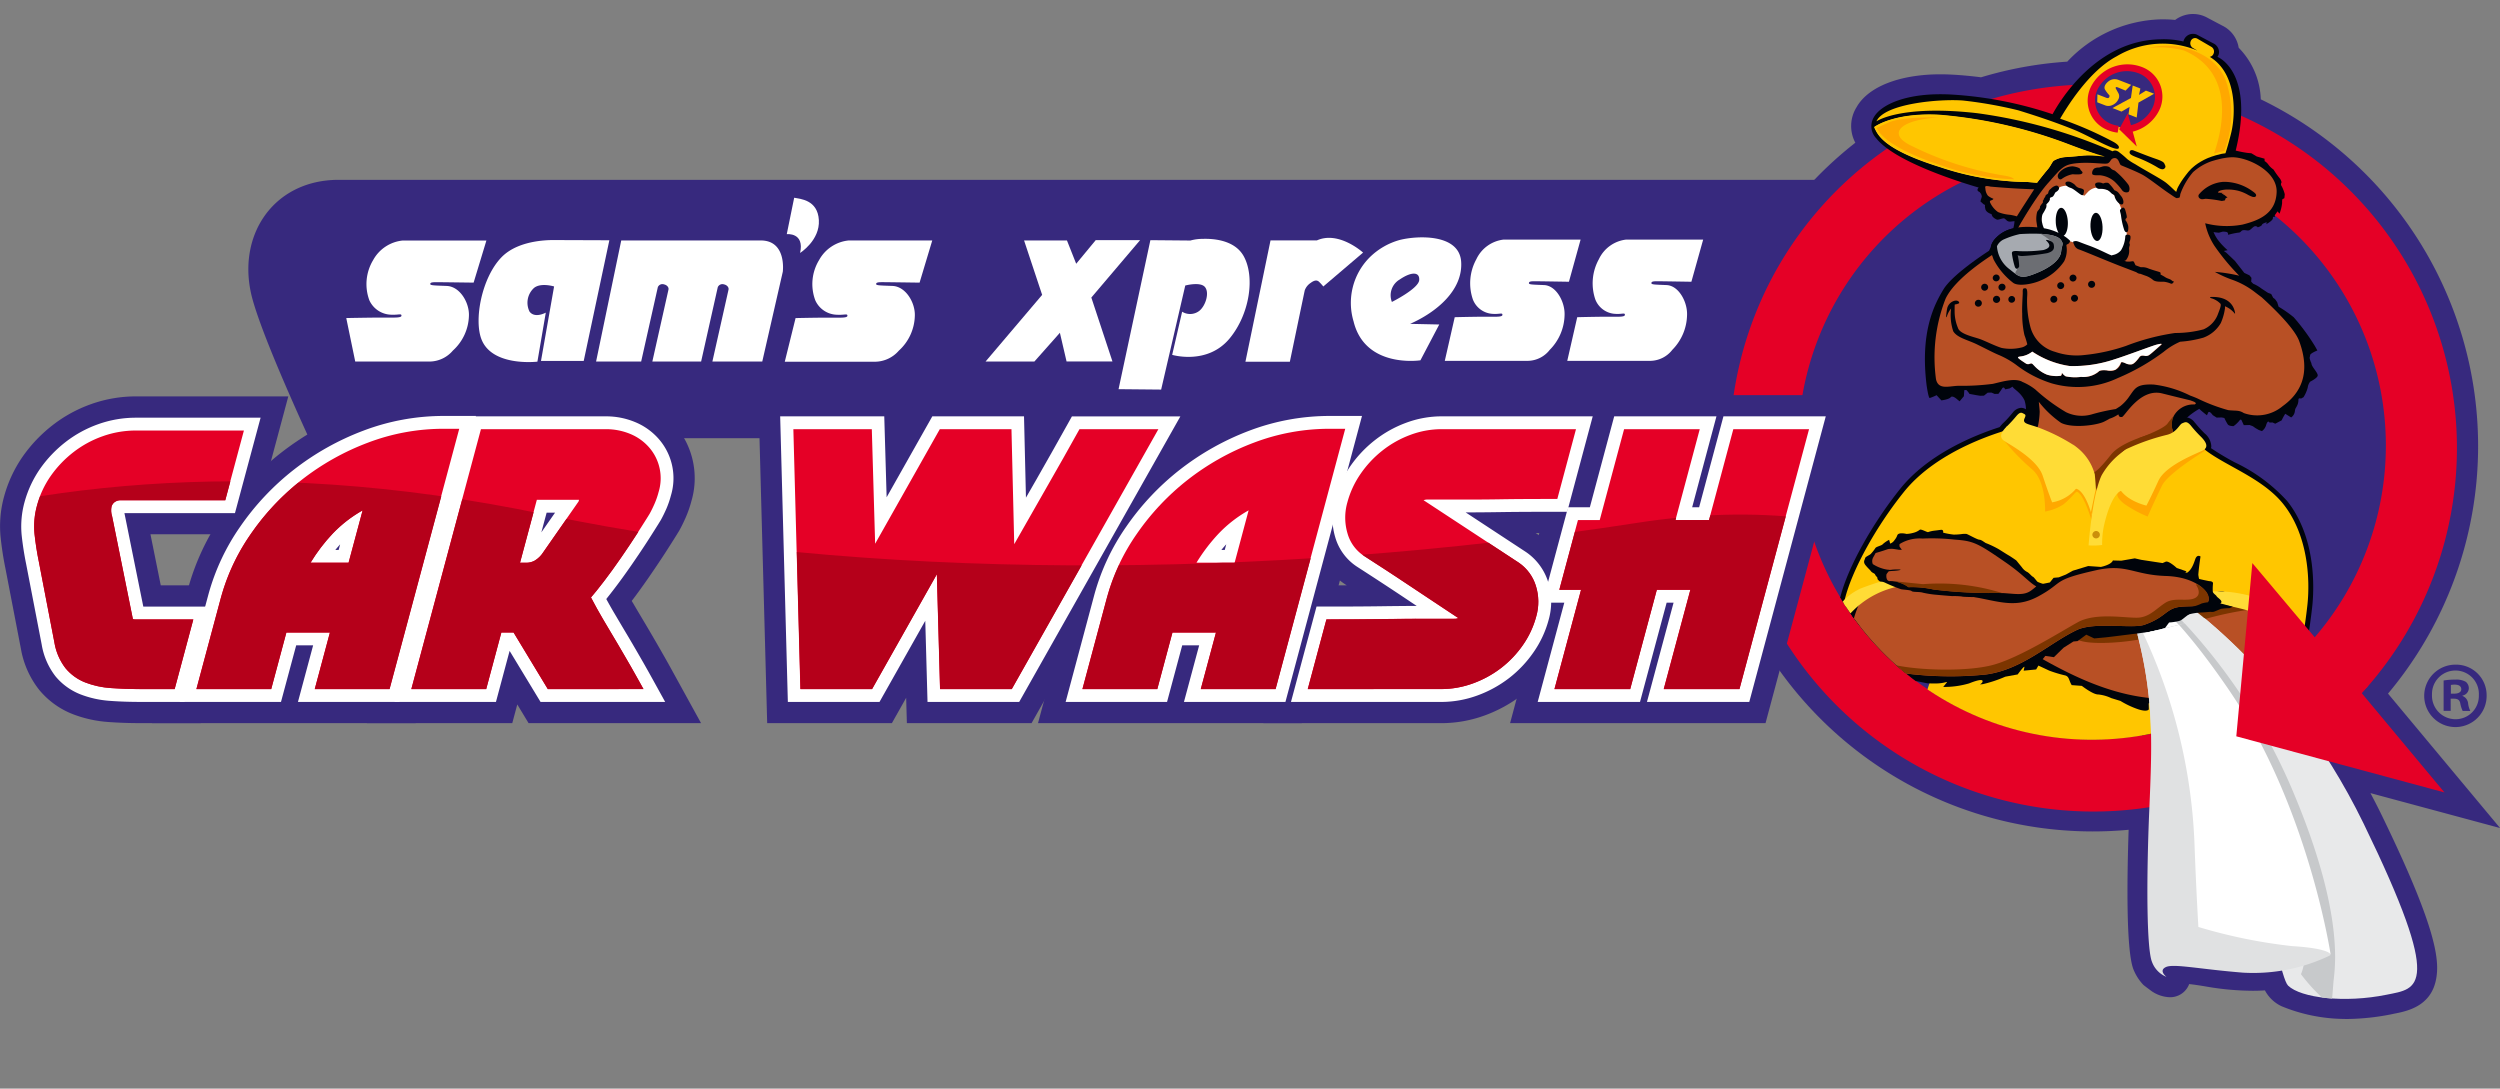 <svg xmlns="http://www.w3.org/2000/svg" xmlns:xlink="http://www.w3.org/1999/xlink" width="282.842" height="123.16" viewBox="0 0 282.842 123.16"><rect x="0" y="0" width="282.842" height="123.16" fill="#808080" stroke="none"/><defs><clipPath id="a"><path d="M8216.794,7864.051h-65.559v35.5a33.241,33.241,0,0,0,37.886,47.167c.035-.013.078-.025.078-.025l.879,2.842s.6-.149,1.766-.467a11.624,11.624,0,0,0,1.747-.6,33.068,33.068,0,0,1,.22-3.336,33.212,33.212,0,0,0,20.269-30.591,34.264,34.264,0,0,0-.262-4.214h2.977Z" transform="translate(-8147.667 -7864.051)" fill="none"/></clipPath><clipPath id="b"><path d="M8206.188,7959.211s-8.876,2.271-10.586,2.515-10.106,29.822-2.217,37.462,12.873,10.288,17.863,11.332,11.646,6.163,18.3-4.25-8.688-37.147-11.706-40.045S8206.188,7959.211,8206.188,7959.211Z" transform="translate(-8190.06 -7959.211)" fill="none" clip-rule="evenodd"/></clipPath><clipPath id="c"><path d="M7891.025,7959.762h-3.793c-1.2,0-2.33-.039-3.41-.117a9.911,9.911,0,0,1-2.929-.645,5.5,5.5,0,0,1-2.213-1.606,6.5,6.5,0,0,1-1.263-2.938l-1.758-9.133c-.212-1.019-.368-2.047-.483-3.086a8.829,8.829,0,0,1,.289-3.272,10.517,10.517,0,0,1,1.557-3.324,12.194,12.194,0,0,1,2.573-2.7,11.767,11.767,0,0,1,3.3-1.791,11.1,11.1,0,0,1,3.768-.645h12.206l-2.114,7.889h-11.8a1.129,1.129,0,0,0-.727.216.948.948,0,0,0-.341.5,2.184,2.184,0,0,0,.066,1.1l2.337,11.57c-.017.068.095.1.336.1h6.513Zm15.852,0,1.718-6.405h-4.926l-1.718,6.405h-8.462l2.769-10.328a23.372,23.372,0,0,1,3.4-7.24,27.772,27.772,0,0,1,5.744-6.1,28.231,28.231,0,0,1,7.486-4.206,23.946,23.946,0,0,1,8.605-1.578h1.745l-7.895,29.45Zm5.418-20.225a14.546,14.546,0,0,0-3.364,2.605,19.7,19.7,0,0,0-2.532,3.322h4.309Zm20.951,20.225-3.871-6.405h-1.384l-1.718,6.405h-8.466l7.88-29.4h14.159a7.017,7.017,0,0,1,2.7.521,5.674,5.674,0,0,1,2.117,1.484,5.295,5.295,0,0,1,1.117,5.114,8.635,8.635,0,0,1-.445,1.29,11.544,11.544,0,0,1-.564,1.15q-.462.763-1.34,2.127t-1.885,2.822c-.673.974-1.319,1.874-1.955,2.7s-1.121,1.433-1.461,1.818q.642,1.239,1.419,2.557t1.573,2.65c.53.892,1.042,1.777,1.545,2.657s.971,1.713,1.406,2.506Zm3.537-21.418h-4.772l-1.911,7.121h.773a1.973,1.973,0,0,0,.883-.235,2.985,2.985,0,0,0,.974-.957l4-5.736Zm48.95,21.418h-8.111l-.36-13-7.333,13h-8.1l-.79-29.4h8.872l.378,12.952,7.318-12.952h8.1l.311,13q1.846-3.256,3.728-6.529t3.656-6.476h8.932Zm21.387,0,1.721-6.405h-4.925l-1.716,6.405h-8.467l2.769-10.328a23.392,23.392,0,0,1,3.4-7.24,27.694,27.694,0,0,1,5.739-6.1,28.228,28.228,0,0,1,7.486-4.206,23.992,23.992,0,0,1,8.609-1.578h1.742l-7.893,29.45Zm5.419-20.225a14.628,14.628,0,0,0-3.362,2.605,20,20,0,0,0-2.533,3.322h4.31Zm6.684,20.225,2.115-7.889q3.721,0,6.283-.034c1.714-.024,3.123-.037,4.238-.037h3.873a1.259,1.259,0,0,0,.531-.072q-2.749-1.811-5.29-3.513t-5.37-3.512a4.514,4.514,0,0,1-1.881-2.581,6.268,6.268,0,0,1-.009-3.491,10.2,10.2,0,0,1,1.5-3.23,12.082,12.082,0,0,1,2.462-2.629,11.667,11.667,0,0,1,3.15-1.771,10.218,10.218,0,0,1,3.567-.642h15.184l-2.116,7.886q-3.795,0-6.392.035t-4.3.036h-3.9a1.229,1.229,0,0,0-.534.073l10.775,7.072a4.918,4.918,0,0,1,1.921,2.608,5.983,5.983,0,0,1,.044,3.466,10.293,10.293,0,0,1-1.5,3.231,11.754,11.754,0,0,1-2.47,2.6,11.952,11.952,0,0,1-3.187,1.744,10.466,10.466,0,0,1-3.61.643Zm40.28,0,3.011-11.235h-3.8l-3.009,11.235h-8.571l3.01-11.235h-2.458l2.115-7.89h2.46l2.755-10.276h8.566l-2.755,10.276h3.794l2.754-10.276h8.57l-7.88,29.4Z" transform="translate(-7875.128 -7930.313)" fill="none"/></clipPath></defs><g transform="translate(0 0)"><path d="M7919.5,7930.448c0,4.5-6.687-5.26,1.934-9.383h87.28l2.96,6.232,78.376-6.232c7.447,10.488,13.491,4.452,13.491-3v-12.739a13.491,13.491,0,0,0-13.491-13.488H7918.436c-7.455,0-11.675,6.445-9.747,13.488C7910.533,7912.053,7919.5,7930.448,7919.5,7930.448Z" transform="translate(-7880.126 -7871.492)" fill="#37297e"/><g transform="translate(89.012 22.371)"><path d="M7995.052,7897.131c.136,2.3-2.123,3.72-2.123,3.72.525-2.345-1.508-2.126-1.508-2.126l.839-4.119C7992.929,7894.739,7994.919,7894.827,7995.052,7897.131Z" transform="translate(-7991.421 -7894.605)" fill="#fff"/></g><g transform="translate(67.436 27.205)"><path d="M7980.584,7901.205H7964.8l-2.846,13.7h5.1l1.884-8.409a.56.56,0,0,1,.706-.32c.335.074.559.34.5.591l-1.825,8.138h5.519l1.883-8.409a.57.57,0,0,1,.71-.32c.339.074.56.34.508.591l-1.827,8.138h5.644l2.323-10.163S7983.54,7901.205,7980.584,7901.205Z" transform="translate(-7961.951 -7901.205)" fill="#fff"/></g><g transform="translate(39.175 27.21)"><path d="M7939.211,7901.215h-9.451a4.293,4.293,0,0,0-3.364,2.217,5.263,5.263,0,0,0-.425,4.554,2.788,2.788,0,0,0,2.458,1.623c.85.042,1.171-.164,1.171.107s-.8.219-2.246.219-4,.053-4,.053l1.016,4.922h8.38a3.5,3.5,0,0,0,2.668-1.244,5.5,5.5,0,0,0,1.815-3.95c.053-1.462-1.013-3.3-2.507-3.36-1.388-.053-1.869-.053-1.869-.216s.16-.21.69-.21,4.217.051,4.217.051Z" transform="translate(-7923.355 -7901.215)" fill="#fff"/></g><g transform="translate(88.786 27.203)"><path d="M8007.8,7901.205h-9.439a4.3,4.3,0,0,0-3.367,2.224,5.224,5.224,0,0,0-.424,4.559,2.758,2.758,0,0,0,2.45,1.623c.86.049,1.18-.165,1.18.112s-.807.216-2.241.216-3.623.051-3.623.051l-1.222,4.937h10.233a3.609,3.609,0,0,0,2.667-1.248,5.494,5.494,0,0,0,1.814-3.957c.053-1.46-1.014-3.3-2.511-3.369-1.384-.054-1.865-.049-1.865-.212s.158-.216.7-.216,4.213.054,4.213.054Z" transform="translate(-7991.113 -7901.205)" fill="#fff"/></g><g transform="translate(54.146 27.158)"><path d="M7952.677,7901.147c-.386,0-4.214-.18-6.277,1.937-2.247,2.312-3.137,7.08-2.272,9.29,1.222,3.14,6.328,2.527,6.328,2.527l.949-5.548s-1.225.69-1.836-.11a2.259,2.259,0,0,1,.506-2.682c.77-.627,2.269-.167,2.269-.167l-1.482,8.423h4.834l2.9-13.649S7953.068,7901.147,7952.677,7901.147Z" transform="translate(-7943.802 -7901.143)" fill="#fff"/></g><g transform="translate(140.904 26.909)"><path d="M8070.382,7901.091c2.484-1.119,5.223,1.379,5.223,1.379l-4.5,3.836a4.864,4.864,0,0,0-.515-.562c-.19-.151-.448-.193-.918.159a1.7,1.7,0,0,0-.665.836c-.031.126-1.686,8.079-1.686,8.079h-5.026l2.839-13.728Z" transform="translate(-8062.295 -7900.802)" fill="#fff"/></g><g transform="translate(111.502 27.17)"><path d="M8028.54,7907.351l-6.4,7.54h5.524l2.884-3.251.755,3.245h5.192l-2.389-7.231,5.515-6.494H8034.6l-2.208,2.671-1.045-2.639h-4.852Z" transform="translate(-8022.137 -7901.16)" fill="#fff"/></g><g transform="translate(152.867 26.856)"><path d="M8091.076,7903.5c-.205-3.229-5.017-2.971-6.948-2.477a7.786,7.786,0,0,0-3.388,1.953,7.291,7.291,0,0,0-1.836,7.262c1.308,5.361,7.563,4.4,7.563,4.4l2.13-4.052-3.3-.071C8088.257,7909.207,8091.278,7906.73,8091.076,7903.5Zm-7.839,4.533a2.072,2.072,0,0,1,.891-2.541c1.308-.892,2.271-.892,2.2.073S8083.237,7908.035,8083.237,7908.035Z" transform="translate(-8078.631 -7900.73)" fill="#fff"/></g><g transform="translate(177.315 27.104)"><path d="M8127.4,7901.07h-8.7a3.9,3.9,0,0,0-3.1,2.222,5.643,5.643,0,0,0-.4,4.559,2.558,2.558,0,0,0,2.267,1.625c.782.052,1.076-.166,1.076.107s-.733.217-2.065.217-3.328.053-3.328.053l-1.127,4.938h9.425a3.2,3.2,0,0,0,2.46-1.247,5.75,5.75,0,0,0,1.668-3.961c.046-1.459-.936-3.3-2.313-3.364-1.271-.054-1.72-.047-1.72-.215s.148-.219.64-.219,3.883.058,3.883.058Z" transform="translate(-8112.023 -7901.07)" fill="#fff"/></g><g transform="translate(163.46 27.104)"><path d="M8108.465,7901.07h-8.694a3.9,3.9,0,0,0-3.1,2.222,5.642,5.642,0,0,0-.393,4.559,2.553,2.553,0,0,0,2.257,1.625c.79.052,1.084-.166,1.084.107s-.734.217-2.063.217-3.333.053-3.333.053l-1.124,4.938h9.418a3.2,3.2,0,0,0,2.459-1.247,5.749,5.749,0,0,0,1.676-3.961c.047-1.459-.938-3.3-2.311-3.364-1.277-.054-1.723-.047-1.723-.215s.146-.219.638-.219,3.888.058,3.888.058Z" transform="translate(-8093.1 -7901.07)" fill="#fff"/></g><g transform="translate(126.547 27.021)"><path d="M8050.817,7901.15l-4.528-.041-3.6,16.858,4.819.047,2.728-11.773s1.7-.458,2.226.168.1,2.075-.612,2.676a1.691,1.691,0,0,1-1.968.116l-1.127,4.883s4,1.2,6.525-1.887c2.26-2.767,2.856-6.947,1.571-9.27-1.207-2.183-4.364-1.964-4.758-1.964A5.077,5.077,0,0,0,8050.817,7901.15Z" transform="translate(-8042.686 -7900.958)" fill="#fff"/></g><g transform="translate(193.175)"><path d="M8205.781,7979.91a19.036,19.036,0,0,1-7.125-1.432,4.085,4.085,0,0,1-1.9-1.8c-.377.026-.841.044-1.389.044a31.382,31.382,0,0,1-5.24-.475c-.881-.153-1.506-.236-1.942-.283-.018.042-.032.081-.046.12a2.3,2.3,0,0,1-2.165,1.368,3.855,3.855,0,0,1-2.219-.823c-.237-.173-.46-.343-.659-.5l-.08-.062-.064-.068a5.5,5.5,0,0,1-1.051-1.647c-.861-2.057-.751-10.283-.564-15.844-1.353.126-2.717.187-4.06.187a43.59,43.59,0,0,1-26.861-77.919,4.009,4.009,0,0,1,.14-4.019c1.3-2.312,4.861-3.722,9.508-3.722.44,0,.893.016,1.353.039,1.045.058,2.131.16,3.226.3a43.588,43.588,0,0,1,9.75-1.77,15.034,15.034,0,0,1,10.566-4.786c.125,0,.24,0,.357,0a12.1,12.1,0,0,1,1.28.067,3.4,3.4,0,0,1,1.932-.671l.093,0a3.3,3.3,0,0,1,1.3.263l.14.06,1.861.986a3.357,3.357,0,0,1,1.866,2.507,8.728,8.728,0,0,1,2.5,5.837,43.582,43.582,0,0,1,14.395,67.235l12.677,15.208-14.665-3.952c.435.822.859,1.643,1.259,2.467,6.076,12.491,6.567,16.25,6.193,18.451-.525,3.214-3.31,3.755-4.8,4.044l-.359.078a26.823,26.823,0,0,1-5.139.519h-.027Z" transform="translate(-8133.685 -7864.629)" fill="#37297e"/><path d="M8206.713,7952.917l13.757,3.706-10.914-13.1a42.4,42.4,0,0,0-13.989-66.457c-.1-3.562-1.551-5.287-2.514-6.045,0-.06,0-.135,0-.205a2.17,2.17,0,0,0-1.263-1.812l-1.86-.987-.044-.017a2.182,2.182,0,0,0-.837-.167h-.061a2.195,2.195,0,0,0-1.576.737,10.241,10.241,0,0,0-1.665-.136c-.1,0-.2,0-.294.007l-.054,0a13.988,13.988,0,0,0-10.045,4.756,42.464,42.464,0,0,0-10.187,1.82c-1.146-.156-2.29-.266-3.384-.331-.441-.019-.877-.034-1.29-.034-4.968,0-7.642,1.627-8.5,3.159a3,3,0,0,0,.394,3.577l.068.083a42.4,42.4,0,0,0,25.249,76.468,41.95,41.95,0,0,0,5.294-.333c-.142,3.684-.471,14.581.425,16.716a4.444,4.444,0,0,0,.825,1.3c.194.144.4.3.627.465,1.981,1.424,2.817-.092,2.6-.309s-1.421-1.081,3.278-.277a23.17,23.17,0,0,0,7.358.307s-.27,1.117,1.523,2.042c1.858.967,5,1.233,6.63,1.306a24.781,24.781,0,0,0,4.906-.495l.37-.073c1.457-.284,3.463-.678,3.859-3.082.325-1.91-.146-5.513-6.092-17.735C8208.512,7956.14,8207.646,7954.512,8206.713,7952.917Z" transform="translate(-8134.12 -7865.065)" fill="#37297e"/><g transform="translate(8.422 14.639)"><path d="M8216.988,7919.945a35.9,35.9,0,1,1-35.9-35.9A35.9,35.9,0,0,1,8216.988,7919.945Z" transform="translate(-8145.188 -7884.045)" fill="#37297e"/></g><g transform="translate(2.251 9.139)"><path d="M8198.337,7944.118l5.274,6.278a41.134,41.134,0,1,0-14.908,7.441l-2.429-7.827a33.25,33.25,0,1,1,12.063-5.893Z" transform="translate(-8136.758 -7876.533)" fill="#e50026"/></g><g transform="translate(10.238)"><g clip-path="url(#a)"><g transform="translate(35.657 64.575)"><path d="M8226.087,7980.776c-9.157-18.823-23.924-26.446-23.924-26.446-4.289-.938-5.529-1.216-3.058,2.514-.1.042-.189.084-.271.123a1.8,1.8,0,0,0,.012.2c.064.221.13.437.188.656,2.493,8.543,2.231,13.811,1.888,22.049-.355,8.452-.261,15.688.313,17.047a2.878,2.878,0,0,0,1.613,1.675c2.773,1.634,15.983,3.765,17.064,3.637.919-.109,1.434-.442,1.557-1.178l.139.007a.01.01,0,0,0,0-.007,23.859,23.859,0,0,0,6.177-.423C8231.3,7999.916,8235.239,7999.6,8226.087,7980.776Z" transform="translate(-8196.764 -7952.644)" fill="#272381" fill-rule="evenodd"/><path d="M8219.443,8002.922c-2.182,0-14.47-2.084-17.45-3.735a4.048,4.048,0,0,1-2.153-2.244c-.983-2.329-.5-14.995-.395-17.509l.013-.367c.33-7.883.545-13.091-1.853-21.336l-.185-.63a1.636,1.636,0,0,1-.068-.5l0-.265c-.82-1.312-1.321-2.47-.713-3.362.764-1.107,2.2-.793,5.357-.1l.274.1c.612.317,15.191,8,24.4,26.933h0c6.387,13.133,6.24,16.943,5.25,18.935-.875,1.767-2.646,2.125-4.07,2.411l-.236.046a25.287,25.287,0,0,1-5.819.477,2.767,2.767,0,0,1-2.141,1.141C8219.6,8002.92,8219.526,8002.922,8219.443,8002.922Zm-19.732-45.716c2.474,8.537,2.252,13.88,1.917,21.954l-.017.365c-.421,10.056-.12,15.75.231,16.578a1.845,1.845,0,0,0,.947,1.066l.215.1c2.5,1.469,15.213,3.543,16.414,3.489.549-.065.569-.177.588-.278l.128-.982,1.158.082a22.938,22.938,0,0,0,5.89-.406l.235-.047c1.333-.27,2.174-.475,2.556-1.248,1.013-2.042-.755-7.77-5.253-17.026h0c-8.455-17.371-21.935-25.122-23.333-25.891-.956-.21-1.965-.428-2.624-.511.163.3.419.748.853,1.4l.726,1.1Z" transform="translate(-8196.366 -7952.246)" fill="#00040b"/></g><g transform="translate(3.895 46.137)"><path d="M8204.449,7937.621a19,19,0,0,0-5.94-4.387,29.9,29.9,0,0,1-2.687-1.607.654.654,0,0,0,.035-.216,2,2,0,0,0-.77-1.465c-.511-.519-.624-.652-.867-.939-.066-.085-.151-.18-.254-.3a1.366,1.366,0,0,0-1-.572,1.277,1.277,0,0,0-.5.12.385.385,0,0,1-.084.032,1.462,1.462,0,0,0-.6.521,1.9,1.9,0,0,1-1.1.779,24.836,24.836,0,0,0-4.563,1.6,2.712,2.712,0,0,0-.522.345,8.422,8.422,0,0,0-2.652,2.951,1.464,1.464,0,0,0-.092.2,6.908,6.908,0,0,0-1.211-2.411,3.05,3.05,0,0,0-1.117-1.5,21.9,21.9,0,0,0-4.081-2.019c-.267-.1-.491-.162-.687-.226-.163-.051-.334-.1-.456-.146a.772.772,0,0,0-.324-1.1c-.024-.014-.05-.029-.075-.041a1.086,1.086,0,0,0-.56-.173,1.308,1.308,0,0,0-.943.538c-.1.115-.178.214-.249.293a9.937,9.937,0,0,1-.854.909,4.176,4.176,0,0,0-.388.445c-2.94.946-8.129,3.075-11.263,7-3.2,4-5.9,8.882-6.753,12.2a3.073,3.073,0,0,0-.819,2.844.774.774,0,0,0,.759.693c.427,0,.807-.307,1.653-1.306a9.376,9.376,0,0,1,5.642-2.94,28.239,28.239,0,0,1,3.593-.342l.083.045c-1.669,2.582-1.939,3.382-1.973,3.813a2.9,2.9,0,0,1-.764,1.313,9.079,9.079,0,0,0-1.36,2.134l-.3.015-.079.442s-.092.516-.174,1.03c-.051.3-.087.547-.117.725-.058.4-.083.576.087.781l.172.2h.262c.462,0,.56-.423.616-.676.041-.178.1-.453.18-.825a5.158,5.158,0,0,1,.154-.605c2.364-.123,10.684-.531,19.462-.888.253-.006.514-.017.767-.017,6.959,0,11.988,3.817,14.405,5.654.185.135.351.263.5.377a4.034,4.034,0,0,0-.261,2.326.68.68,0,0,0,.646.516h0c.613,0,.842-.667,1.292-2.408a.4.4,0,0,0,.016-.08.668.668,0,0,0,.138-.337,2.084,2.084,0,0,0,.015-.209l.118-.453-.278.045-.157-.174h-.081c.313-.871.7-1.836,1.074-2.788.159-.4.315-.8.467-1.184a14.4,14.4,0,0,0,.946-4.8,9.353,9.353,0,0,1,1.137.937c.823.789,1.864,1.647,2.631,2.265a4.29,4.29,0,0,1,.191.7c.229,1.188.379,1.69.385,1.711l.15.5.507-.1c.116-.026,1.158-.292,1.234-2.058l.008-.02-.008-.024a8.375,8.375,0,0,0-.171-1.295c.2-1.158.47-2.86.654-4.6C8207.461,7947.689,8207.792,7941.835,8204.449,7937.621Z" transform="translate(-8152.986 -7927.064)" fill="#00040b" fill-rule="evenodd"/></g><g transform="translate(6.063 3.833)"><path d="M8197.711,7946.086a.891.891,0,0,1,.078-.72c.021-.1-.105-1.21-.062-1.339a1.965,1.965,0,0,0,.062-.471,1.657,1.657,0,0,0-.105-.319,2.671,2.671,0,0,1-.414-.557.8.8,0,0,1-.039-.521c.07-.148.125-.15.223-.229.054-.037.165-.126.258-.19.017.324-.335-3.2-.335-3.2l9-4.832c-.02-.287-.387-.639-.745-1.057s-.276-.66-.056-.692.667.083.651-.063-.046-.294-.651-.938-.388-.82-.126-.7a7.167,7.167,0,0,1,.83.542c.229.148.4-.032.228-.246s-.991-1.07-1.3-1.373-.493-.624-.354-.815.678-.2.678-.2l-.429-.4c-.429-.4-.581-2.664-1.127-3.262a13.862,13.862,0,0,1-1.4-1.571c-.066-.227.354-.153.669-.132s.364-.046.1-.346-.888-.832-1.825-1.822-1.079-.547-.87-.727-.127-.693-.589-.956c-1.526-1.471-3.4-.844-4.069-1.6-.445-.406-.881-.832-1.249-1.239-1.09-1.206-1.774-1.321-1.491-2.437.209-.8,1.385-1.582,2.039-1.966.266.266.869.732.869.732l.134-.3c.141-.293.52.279.52.279l.444.28.576-.017.294.062a6.646,6.646,0,0,0,.385.719c.148.214.657.2.657.2a3.281,3.281,0,0,0,.645-.6c.2-.3.286-.007.286-.007l.229.5.653-.019.368.137.295.209.369.213.367.13a1.3,1.3,0,0,0,.491-.737c.2-.586.358-.228.358-.228l.357-.011.3.14.723-.381a5.859,5.859,0,0,1,.409-.743l.666.417a.99.99,0,0,0,.414-.661c.067-.442.069-.292.211-.584a1.462,1.462,0,0,0,.2-.737c-.007-.288.286-.152.286-.152l.286-.155a3.858,3.858,0,0,0,.481-1.1,1.356,1.356,0,0,1,.272-.66s.793-.382.853-.676-.607-.929-.691-1.295,0,0-.147-.427-.014-.365-.02-.587.823-.543.823-.543l-.27-.483a24.03,24.03,0,0,0-2.412-3.281,13.805,13.805,0,0,0-1.708-1.192l-.156-.506-.15-.215a.866.866,0,0,0-.3-.279l-.229-.435-.367-.134-.74-.488a4.251,4.251,0,0,0-.93-.541c-.068-.062-.146-.144-.228-.232l.033-.431-.225-.285-.588-.278-1.056-1.351-.966-.92-.295-.208.434-.087a7.489,7.489,0,0,1-1.125-1.2,4.137,4.137,0,0,1-.472-.862l.161.039.443.045.433-.122a1.856,1.856,0,0,1,.436.038c.217.049.172.324.172.324a8.757,8.757,0,0,1,1.139-.246c.269-.007.269-.116.427-.23s.6-.018.6-.018l.159-.006c.168,0,.428-.335.645-.452a.32.32,0,0,1,.386.1s.433-.123.483-.288.538-.287.538-.287l-.052.221s.75-.4.745-.673.22-.12.22-.12l-.009-.213.314-.444.226.264a4.823,4.823,0,0,0,.295-1.2c-.013-.382.039-.443.039-.443l.216-.113.045-.439a3.854,3.854,0,0,0-.351-.916.37.37,0,0,1-.01-.437,1.112,1.112,0,0,0-.232-.484,9.753,9.753,0,0,1-.68-.963,2.408,2.408,0,0,1-.56-.528,1.419,1.419,0,0,0-.445-.428l-.013-.272-.88-.251-.607-.363-.439-.04a13.2,13.2,0,0,1-1.335-.262c2.188-8.971-2.07-10.607-2.07-10.607a.841.841,0,0,0,.177-.653,1.1,1.1,0,0,0-.661-.884l-1.85-.981a1.043,1.043,0,0,0-.455-.084,1.112,1.112,0,0,0-.992.665,1.462,1.462,0,0,0-.065.2,9.674,9.674,0,0,0-2.487-.251.415.415,0,0,0-.067.006c-7.289.069-11.425,6.955-12.251,8.473a43.946,43.946,0,0,0-11.437-2.226c-5.075-.279-8.027,1.168-8.8,2.6a1.971,1.971,0,0,0,.277,2.338l.006.007c2.1,2.661,9.477,4.964,11.6,5.579a.534.534,0,0,0-.11.148.21.21,0,0,0,.059.274c.107.069.194.1.206.151s.1.083.133.2.071.174.057.258a1.367,1.367,0,0,1-.083.282c-.027.086-.062.26-.062.26l.356.319s.161.047.161.133-.049-.031.029.383.633.57.693.6.021.153.159.307a1.339,1.339,0,0,0,.476.316c.144.047.74-.227.847-.125s.158.1.229.2a.547.547,0,0,0,.4.147c.126-.006.345-.042.5-.048a3.764,3.764,0,0,1-.14.808,3.831,3.831,0,0,0-1.906,1.031,1.969,1.969,0,0,0-.637,1.136,1.931,1.931,0,0,0-.195.37c-.7.45-4.16,2.735-5.155,4.362-1.1,1.808-2.644,4.886-1.914,10.844,0,0,.2,1.457.354,1.455a5.435,5.435,0,0,0,.776-.323l.545.59s.847-.1,1.053-.354.72.224.72.224l.285.236.487-.58.039-.569a.32.32,0,0,1,.025-.126c.067,0,.138,0,.209-.005a1.969,1.969,0,0,1,.358.44l.783.144.433.069.423-.014.419-.334.427-.015.36.154.427-.01a6.194,6.194,0,0,0,.41-.586c.2-.329.358.077.358.077l.494-.1.344-.208c.1.275.9.624,1.347,1.546a3.452,3.452,0,0,1-.386,2.935c-.446.8-1.958.522-2.453.838a15.4,15.4,0,0,1-2.234,1.319,3.016,3.016,0,0,0-1.337.646,51.23,51.23,0,0,0-4.42,2.89,33.683,33.683,0,0,0-4.557,5.122c-.344.459-.387.708-.083.807s-.029.606-.029.606l-.292.509c-.292.515-1.005,2-1.005,2a1.527,1.527,0,0,0-.086.51c.007.248-.092.455-.478.968s-1.611,2.312-1.8,2.523-.231.759-.034.7.25-.109.253.149-.3.781-.473,1.625c-1.223,6.051,5.721,6.431,5.721,6.431-.186.5,10.229-4.662,10.632-4.584C8173.9,7937,8197.745,7946.254,8197.711,7946.086Zm-.536-5.133c-.125-.073-.156-.394-.156-.394s.212-.306.26-.4a1.809,1.809,0,0,0-.088-.615c-.03-.1-.32-.761-.343-.907a1.966,1.966,0,0,1,.037-.508,1.235,1.235,0,0,0,.175.044c.081.561.158,1.18.408,1.174s.254.241.26.492-.61.9-.61.9.312.056.38.241c.047.128.121.195.166.335C8197.583,7941.253,8197.284,7941.012,8197.175,7940.953Z" transform="translate(-8155.949 -7869.286)" fill="#00040b" fill-rule="evenodd"/></g><g transform="translate(7.015 44.43)"><path d="M8197.624,7952.2c-.206-.4-.595-.969-.595-.969s-.013-.033-.2.073c-.324.178-.589.4-.338.9s-.365.978-.017,1.456.606.652.317.7a.541.541,0,0,0-.376.885c.32.56,0,1.863.327,2.387a1.509,1.509,0,0,1,.288,1.1c-.043.126-.443-.049-.441.36a4.187,4.187,0,0,0,.239,1.782,2.377,2.377,0,0,1,.354,1.166c-.012.317-.2.211-.077.663s.718-.476.613.133.109,2.063.034,2.586.627-1.915.493-1.364.79-6.714-1.84-6.094c-5.631,1.329-8.4-2.9-14.1-2.752s-8.041-1.033-13.295-3.1c-4.5-1.761-6.025,4.736-5.842,4.13,0,0-7.785-.45-5.495-7.656a45.524,45.524,0,0,1,1.915-4.145,9.383,9.383,0,0,1,1.568-3.4,38.947,38.947,0,0,1,4.973-6.142,14.761,14.761,0,0,1,3.842-2.8,36.928,36.928,0,0,0,5.119-2.359c.895-.587,2.164-.317,2.333-1.4a9.164,9.164,0,0,0,.162-1.45s0-.12-.058-.683c-.013-.164-.032-.318-.045-.449a11.613,11.613,0,0,0,2.513,2.38c1.265.652,4.094.287,4.931-.159.2-.1.4-.212.6-.326a.445.445,0,0,1,.064-.013,3.784,3.784,0,0,0,.893-.458c.1.306.156.3.4.3.307-.012,2.031-3.313,4.566-2.667,1.528.382,2.6.641,3.2.787.061.026.122.048.184.068.738.261.26.392.26.392a2.537,2.537,0,0,0-2.445,1.507c-.637,1.624,1.158,3.723,2.4,4.694s5.64,2.172,6.871,5.364c.886,2.3,1.206,4.658,1.488,5.327s.382.6.368.9a2.022,2.022,0,0,0,.271.98c.2.387.416.38.352.769a1.435,1.435,0,0,0,.105.9,6.972,6.972,0,0,1,.608,1.788" transform="translate(-8157.248 -7924.732)" fill="#b85025" fill-rule="evenodd"/></g><g transform="translate(8.664 12.946)"><path d="M8176.887,7889.38l1,.083,0-.007a.265.265,0,0,1,.033-.037.212.212,0,0,1,.027-.039.15.15,0,0,1,.035-.041c.006-.01.015-.021.024-.035a.261.261,0,0,1,.036-.041.165.165,0,0,1,.02-.035.194.194,0,0,0,.036-.046.2.2,0,0,1,.02-.026.224.224,0,0,1,.039-.044.046.046,0,0,1,.018-.029.546.546,0,0,0,.036-.044.2.2,0,0,0,.02-.026c.013-.013.025-.03.04-.043a.059.059,0,0,1,.014-.022l.036-.048c0-.005.015-.015.015-.021a.537.537,0,0,0,.04-.043l.011-.017c.013-.021.03-.034.039-.054s.008-.009.008-.009c.015-.02.028-.036.042-.053a.047.047,0,0,0,.008-.01.56.56,0,0,1,.044-.052h0c.093-.121.178-.223.255-.32l0,0c.01-.013.02-.032.03-.042a.014.014,0,0,0,.006-.011.141.141,0,0,0,.03-.03l.015-.017a.129.129,0,0,1,.022-.026c0-.007.007-.008.007-.013a.169.169,0,0,0,.024-.027.082.082,0,0,0,.015-.014.059.059,0,0,0,.015-.025l.019-.014a.068.068,0,0,1,.017-.022.045.045,0,0,1,.015-.015.041.041,0,0,1,.012-.017l.01-.017c.007-.008.009-.012.017-.02s.012-.007.012-.015.007-.007.013-.007.008-.015.008-.02.011,0,.011-.009a.1.1,0,0,1,.012-.013.014.014,0,0,1,.009-.008c0-.008.006-.01.012-.013l.007-.008a.011.011,0,0,1,.007-.011v-.007l.012-.012c.252-.282.458-.791.632-.92a2.976,2.976,0,0,1,1.484-.416c.876-.073,1.7-.143,1.848-.168,0,0,.005,0,.005,0h.015l0,0h.006l.01,0h.029l.007,0h.039a.019.019,0,0,1,.009,0c.01,0,.01,0,.02,0h.021a.108.108,0,0,1,.043,0h.006l.025,0h.036c.323-.029.866-.068,1.335-.1-.562-.174-1.511-.482-3.123-1.1a53.588,53.588,0,0,0-14.773-3.389c-4.671-.236-6.869,1.051-7.333,1.365a.235.235,0,0,0,.029.139c.354.674.861,2.374,7.426,4.409A32.086,32.086,0,0,0,8176.887,7889.38Z" transform="translate(-8159.5 -7881.731)" fill="#ffca28" fill-rule="evenodd"/></g><g transform="translate(42.68 21.613)"><path d="M8206.023,7893.633c.018.019.043.039.052.051l0,.007a.516.516,0,0,0,.017-.062.014.014,0,0,0,0,.009,1.26,1.26,0,0,1-.134-.069c.019.023.039.041.056.061Z" transform="translate(-8205.959 -7893.568)" fill="#b85025" fill-rule="evenodd"/></g><g transform="translate(43.56 20.243)"><path d="M8207.162,7891.743c.01-.012.017-.029.029-.044C8207.179,7891.714,8207.172,7891.731,8207.162,7891.743Z" transform="translate(-8207.162 -7891.699)" fill="#b85025" fill-rule="evenodd"/></g><g transform="translate(43.987 19.651)"><path d="M8207.744,7890.952a.731.731,0,0,1,.051-.061A.731.731,0,0,0,8207.744,7890.952Z" transform="translate(-8207.744 -7890.891)" fill="#b85025" fill-rule="evenodd"/></g><g transform="translate(44.323 19.259)"><path d="M8208.2,7890.4a.359.359,0,0,1,.049-.046A.359.359,0,0,0,8208.2,7890.4Z" transform="translate(-8208.203 -7890.355)" fill="#b85025" fill-rule="evenodd"/></g><g transform="translate(44.069 19.501)"><path d="M8207.942,7890.685c-.029.04-.061.075-.087.11C8207.882,7890.76,8207.913,7890.725,8207.942,7890.685Z" transform="translate(-8207.855 -7890.685)" fill="#b85025" fill-rule="evenodd"/></g><g transform="translate(43.756 19.962)"><path d="M8207.428,7891.365a.381.381,0,0,1,.043-.05A.381.381,0,0,0,8207.428,7891.365Z" transform="translate(-8207.428 -7891.314)" fill="#b85025" fill-rule="evenodd"/></g><g transform="translate(43.688 20.06)"><path d="M8207.336,7891.5a.235.235,0,0,1,.039-.049A.235.235,0,0,0,8207.336,7891.5Z" transform="translate(-8207.336 -7891.449)" fill="#b85025" fill-rule="evenodd"/></g><g transform="translate(43.905 19.759)"><path d="M8207.633,7891.1a.237.237,0,0,1,.049-.059A.237.237,0,0,0,8207.633,7891.1Z" transform="translate(-8207.633 -7891.037)" fill="#b85025" fill-rule="evenodd"/></g><g transform="translate(44.156 19.415)"><path d="M8207.975,7890.653a1.047,1.047,0,0,0,.068-.085A1.047,1.047,0,0,1,8207.975,7890.653Z" transform="translate(-8207.975 -7890.568)" fill="#b85025" fill-rule="evenodd"/></g><g transform="translate(43.617 20.15)"><path d="M8207.238,7891.623c.012-.015.025-.036.039-.051C8207.264,7891.587,8207.25,7891.608,8207.238,7891.623Z" transform="translate(-8207.238 -7891.572)" fill="#b85025" fill-rule="evenodd"/></g><g transform="translate(43.828 19.861)"><path d="M8207.527,7891.231a.32.32,0,0,0,.042-.056A.32.32,0,0,1,8207.527,7891.231Z" transform="translate(-8207.527 -7891.176)" fill="#b85025" fill-rule="evenodd"/></g><g transform="translate(44.249 19.339)"><path d="M8208.1,7890.516a.346.346,0,0,1,.05-.051A.346.346,0,0,0,8208.1,7890.516Z" transform="translate(-8208.102 -7890.465)" fill="#b85025" fill-rule="evenodd"/></g><g transform="translate(45.197 18.525)"><path d="M8209.4,7889.376c.011,0,.023-.02.036-.023C8209.42,7889.357,8209.407,7889.372,8209.4,7889.376Z" transform="translate(-8209.396 -7889.353)" fill="#b85025" fill-rule="evenodd"/></g><g transform="translate(44.992 18.666)"><path d="M8209.117,7889.578a.412.412,0,0,1,.036-.031A.412.412,0,0,0,8209.117,7889.578Z" transform="translate(-8209.117 -7889.547)" fill="#b85025" fill-rule="evenodd"/></g><g transform="translate(45.109 18.584)"><path d="M8209.275,7889.458a.1.1,0,0,1,.039-.025A.1.1,0,0,0,8209.275,7889.458Z" transform="translate(-8209.275 -7889.434)" fill="#b85025" fill-rule="evenodd"/></g><g transform="translate(44.399 19.176)"><path d="M8208.356,7890.242a.627.627,0,0,1-.05.047A.627.627,0,0,0,8208.356,7890.242Z" transform="translate(-8208.307 -7890.242)" fill="#b85025" fill-rule="evenodd"/></g><g transform="translate(45.278 18.478)"><path d="M8209.526,7889.287h0c0,.006-.014.006-.021.009S8209.522,7889.293,8209.526,7889.287Z" transform="translate(-8209.506 -7889.287)" fill="#b85025" fill-rule="evenodd"/></g><g transform="translate(44.908 18.732)"><path d="M8209,7889.671a.183.183,0,0,1,.039-.039A.183.183,0,0,0,8209,7889.671Z" transform="translate(-8209.002 -7889.633)" fill="#b85025" fill-rule="evenodd"/></g><g transform="translate(44.658 18.928)"><path d="M8208.66,7889.953l.049-.051Z" transform="translate(-8208.66 -7889.902)" fill="#b85025" fill-rule="evenodd"/></g><g transform="translate(44.741 18.865)"><path d="M8208.773,7889.851l.044-.035Z" transform="translate(-8208.773 -7889.816)" fill="#b85025" fill-rule="evenodd"/></g><g transform="translate(44.477 19.097)"><path d="M8208.414,7890.186a.289.289,0,0,0,.049-.051A.289.289,0,0,1,8208.414,7890.186Z" transform="translate(-8208.414 -7890.134)" fill="#b85025" fill-rule="evenodd"/></g><g transform="translate(44.823 18.797)"><path d="M8208.887,7889.759l.039-.036Z" transform="translate(-8208.887 -7889.723)" fill="#b85025" fill-rule="evenodd"/></g><g transform="translate(44.55 19.001)"><path d="M8208.514,7890.074c.024-.024.051-.048.076-.071C8208.564,7890.026,8208.538,7890.05,8208.514,7890.074Z" transform="translate(-8208.514 -7890.003)" fill="#b85025" fill-rule="evenodd"/></g><g transform="translate(42.876 21.469)"><path d="M8206.227,7893.4a.1.1,0,0,0,.012-.031A.1.1,0,0,1,8206.227,7893.4Z" transform="translate(-8206.227 -7893.371)" fill="#b85025" fill-rule="evenodd"/></g><g transform="translate(42.894 21.418)"><path d="M8206.252,7893.336c0-.009.007-.021.012-.031C8206.259,7893.314,8206.256,7893.327,8206.252,7893.336Z" transform="translate(-8206.252 -7893.305)" fill="#b85025" fill-rule="evenodd"/></g><g transform="translate(42.913 21.366)"><path d="M8206.277,7893.273a.325.325,0,0,1,.017-.041A.325.325,0,0,0,8206.277,7893.273Z" transform="translate(-8206.277 -7893.232)" fill="#b85025" fill-rule="evenodd"/></g><g transform="translate(42.935 21.247)"><path d="M8206.307,7893.177c.013-.032.03-.066.048-.107C8206.337,7893.111,8206.319,7893.145,8206.307,7893.177Z" transform="translate(-8206.307 -7893.07)" fill="#b85025" fill-rule="evenodd"/></g><g transform="translate(42.989 21.191)"><path d="M8206.381,7893.036a.118.118,0,0,0,.021-.044A.118.118,0,0,1,8206.381,7893.036Z" transform="translate(-8206.381 -7892.992)" fill="#b85025" fill-rule="evenodd"/></g><g transform="translate(42.862 21.514)"><path d="M8206.207,7893.463c0-.01.009-.023.009-.029S8206.207,7893.453,8206.207,7893.463Z" transform="translate(-8206.207 -7893.434)" fill="#b85025" fill-rule="evenodd"/></g><g transform="translate(15.451 17.789)"><path d="M8210.025,7909.139c-.525-1.419-2.771-3.611-4.245-4.951-.255-.187-.5-.375-.7-.528a9.18,9.18,0,0,0-2.6-1.441,12.167,12.167,0,0,1-1.991-.9,17.706,17.706,0,0,1,2.757.433,24.9,24.9,0,0,1-2.812-3.393,7.316,7.316,0,0,1-1.039-2.541,9.619,9.619,0,0,0,4.225.149c1.947-.489,3.766-1.282,3.858-3.662s-3.228-3.943-5-3.955a5.72,5.72,0,0,0-.8.07l-.116.02c-.043.007-.088.016-.137.022a13.249,13.249,0,0,0-1.312.339,6.124,6.124,0,0,0-2.094,1.237,8,8,0,0,0-1.441,2.486s-.03.555-.249.4c-.006.006-.017.01-.021.015h0a.051.051,0,0,1-.016.015h0l-.025.01h0s-.011,0-.015.006c-.15.03-.256-.068-1.045-.6s-2.19-1.642-2.877-2.024-2.223-.986-2.374-1.057-.141-.035-.324-.453-.45-.45-.7-.342-.241.374-.533.535-1.8-.155-3.428-.013-1.808.525-3.384,2.292c-.018.013-.031.037-.051.054a.023.023,0,0,0-.011.017c-.015.012-.028.032-.045.047v.007a.689.689,0,0,0-.052.061s-.007.01-.014.017a.388.388,0,0,0-.043.049l-.009.007a.375.375,0,0,1-.051.057.035.035,0,0,1-.012.021c-.015.014-.024.034-.04.05a.016.016,0,0,1-.012.013c-.017.023-.028.041-.048.063-.008.007-.008.012-.011.014a.373.373,0,0,0-.042.053s-.006.013-.011.013c-.02.026-.039.044-.056.066,0,.007-.006.011-.006.014-.02.021-.032.04-.048.06-.006,0-.006.009-.011.015-.021.026-.036.045-.053.069,0,.006,0,.006-.007.008-.013.022-.03.043-.042.063l-.013.01a.664.664,0,0,0-.051.08h-.01c-.015.022-.033.046-.051.07a.189.189,0,0,1-.01.021c-.017.02-.031.042-.045.057s-.009.012-.014.014a.494.494,0,0,1-.051.073c-.007.005-.008.015-.017.019a.612.612,0,0,1-.039.059.034.034,0,0,0-.009.017.829.829,0,0,1-.052.071.177.177,0,0,1-.017.026.276.276,0,0,0-.04.053.042.042,0,0,1-.014.022l-.052.071a.086.086,0,0,1-.013.019.563.563,0,0,1-.044.061.055.055,0,0,1-.012.027c-.02.022-.029.049-.051.073,0,.009-.013.013-.014.02l-.042.058c0,.008-.014.015-.014.025-.02.024-.036.05-.054.075a.03.03,0,0,0-.008.015c-.015.017-.028.043-.048.067a.076.076,0,0,1-.011.021.81.81,0,0,0-.051.073.027.027,0,0,0-.009.016c-.014.021-.028.044-.048.068,0,.008-.013.015-.013.027a.461.461,0,0,0-.041.063c-.008,0-.008.01-.01.015-.02.026-.034.053-.052.08,0,0-.012.017-.019.023a.418.418,0,0,0-.039.06c-.007.007-.007.013-.012.02a.371.371,0,0,0-.049.08c-.013,0-.015.015-.02.022a.494.494,0,0,0-.036.061c0,.008-.011.015-.018.024s-.027.046-.047.073a.067.067,0,0,0-.013.027.151.151,0,0,0-.035.058c-.006.008-.017.015-.02.021-.017.027-.031.049-.044.074s-.01.018-.022.027a.348.348,0,0,1-.034.056.072.072,0,0,0-.012.029c-.02.026-.031.048-.049.073,0,.007-.012.013-.017.021a.4.4,0,0,0-.031.058c0,.01-.018.02-.018.027-.017.024-.029.048-.044.073a.065.065,0,0,0-.015.013.635.635,0,0,1-.041.066.031.031,0,0,1-.015.027c-.01.019-.022.041-.031.061a.149.149,0,0,0-.021.023l-.039.069a.261.261,0,0,0-.02.03.418.418,0,0,0-.034.051.033.033,0,0,1-.013.022c-.018.023-.027.05-.043.07a.111.111,0,0,1-.013.027c-.013.021-.023.041-.032.058a.093.093,0,0,0-.017.023.448.448,0,0,0-.041.072c-.006,0-.013.015-.018.018-.007.022-.02.037-.026.055a.09.09,0,0,0-.019.027.432.432,0,0,0-.042.068s-.008.015-.014.018a.554.554,0,0,1-.03.056c0,.012-.006.015-.013.029a.345.345,0,0,0-.038.066c-.009,0-.009.007-.014.01a.559.559,0,0,1-.034.058.2.2,0,0,1-.012.024.631.631,0,0,0-.041.063v.009c-.015.027-.031.044-.042.066a.046.046,0,0,0-.012.02c-.014.022-.021.042-.034.061l-.007.01c-.013.02-.024.044-.041.066a.051.051,0,0,0-.008.018.3.3,0,0,0-.031.057s0,0,0,.007a.357.357,0,0,0-.034.066c-.01.007-.015.011-.017.017a.21.21,0,0,0-.029.056c-.008,0-.008.007-.008.007-.012.022-.026.041-.037.063a.053.053,0,0,1,0,.014.562.562,0,0,1-.036.053.013.013,0,0,0,0,.008.653.653,0,0,1-.039.065v0a.441.441,0,0,1-.033.058v0c-.03.047-.053.085-.074.126h0c-.069.243-.1.427-.1.427l-.367,1.076s-6.194,3.279-7.666,6.382a18.244,18.244,0,0,0-1.083,9.1c.266,1.249,1.455.781,2.53.753a27,27,0,0,0,3.9-.221c.939-.209,2.39-.683,3.271-.266a.185.185,0,0,1,.032.027,6.3,6.3,0,0,1,1.5.873,20.73,20.73,0,0,0,3.476,2.569,4.076,4.076,0,0,0,2.859.266,21.893,21.893,0,0,1,2.761-.616c.064-.036.134-.078.194-.117.1-.067.207-.131.31-.2a4.88,4.88,0,0,0,.884-.9c.812-1.085.836-1.638,2.908-1.557a12.5,12.5,0,0,1,4.128,1.245c.491.176.828.326.89.358a20.125,20.125,0,0,0,3.418,1.292c.883.1,1.2-.027,1.768.333a4.493,4.493,0,0,0,4.4-.793C8210.215,7915.031,8211.376,7912.778,8210.025,7909.139Zm-11.374-16.52.013-.029.014-.02a3.933,3.933,0,0,1,2.791-1.438h.173a5.472,5.472,0,0,1,3.127,1.076c.017.013.038.024.051.035.275.2.37.328.331.463a.216.216,0,0,1-.22.145.984.984,0,0,1-.162-.017,3.017,3.017,0,0,1-.55-.244,4.7,4.7,0,0,0-1.13-.46,5.054,5.054,0,0,0-1.224-.13,3.173,3.173,0,0,0-.627.079c-.348.095-.38.195-.4.268v0l.521.037-.114.116.226-.011-.041.1.1,0,.394.311-.2.07-.107.264-.341.064-.032-.006a13.706,13.706,0,0,0-1.781-.242.39.39,0,0,0-.1.01,1.593,1.593,0,0,1-.24.034h0a.475.475,0,0,1-.421-.158A.346.346,0,0,1,8198.651,7892.619Zm4.023,13.337a2.737,2.737,0,0,0-1.04-.747l0,.231a6.221,6.221,0,0,1-.469,1.661,3.77,3.77,0,0,1-1.99,1.664,12.762,12.762,0,0,1-2.613.455,7.8,7.8,0,0,0-1.861,1.141,24.347,24.347,0,0,1-5.191,2.971,10.663,10.663,0,0,1-7.475.6,12.894,12.894,0,0,1-4.053-2.116,9.743,9.743,0,0,0-1.9-1.081c-.588-.238-1.436-.69-2.492-1.207s-2.257-.751-2.7-1.491a5.732,5.732,0,0,1-.24-2.573,2.506,2.506,0,0,0-.481.907c-.164.372-.03-.613.044-.961a1.163,1.163,0,0,1,.828-.825c.423-.1.588.2.5.287a1.349,1.349,0,0,1-.48.134s-.022.244-.011.956a4.851,4.851,0,0,0,.375,1.7c.208.686,1.757,1.007,2.418,1.233s1.718.781,2.519,1.027a5.152,5.152,0,0,0,2.218-.041,1.329,1.329,0,0,0,.689-.365,9.267,9.267,0,0,0-.324-1.048,10.529,10.529,0,0,1-.25-2.414c-.044-.79.067-2.162.059-2.387s-.011-.484.168-.489.408-.122.33.969a11.6,11.6,0,0,0,.37,3.418,3.983,3.983,0,0,0,2.788,2.8,7.424,7.424,0,0,0,3.325.358,20.689,20.689,0,0,0,4.713-1.034,25.344,25.344,0,0,1,5.549-1.457,12.375,12.375,0,0,0,3.213-.411,3.015,3.015,0,0,0,1.579-1.6c.235-.625.445-1.09.338-1.293a2.281,2.281,0,0,0-1.011-.616c-.34-.113-.075-.156-.075-.156,2.229-.083,2.619,1.261,2.707,1.662S8202.675,7905.957,8202.675,7905.957Z" transform="translate(-8168.771 -7888.348)" fill="#b85025" fill-rule="evenodd"/></g><g transform="translate(43.498 20.331)"><path d="M8207.076,7891.863c.007-.011.021-.031.029-.043C8207.1,7891.833,8207.083,7891.852,8207.076,7891.863Z" transform="translate(-8207.076 -7891.82)" fill="#b85025" fill-rule="evenodd"/></g><g transform="translate(42.844 21.555)"><path d="M8206.182,7893.519c.007-.012.007-.02.013-.029C8206.188,7893.5,8206.188,7893.507,8206.182,7893.519Z" transform="translate(-8206.182 -7893.49)" fill="#b85025" fill-rule="evenodd"/></g><g transform="translate(43.019 21.132)"><path d="M8206.422,7892.955a.369.369,0,0,1,.02-.041A.369.369,0,0,0,8206.422,7892.955Z" transform="translate(-8206.422 -7892.914)" fill="#b85025" fill-rule="evenodd"/></g><g transform="translate(42.834 21.596)"><path d="M8206.168,7893.569c0-.007.007-.013.007-.024C8206.175,7893.556,8206.168,7893.562,8206.168,7893.569Z" transform="translate(-8206.168 -7893.544)" fill="#b85025" fill-rule="evenodd"/></g><g transform="translate(42.82 21.636)"><path d="M8206.148,7893.621s.007-.009.011-.018C8206.155,7893.611,8206.148,7893.618,8206.148,7893.621Z" transform="translate(-8206.148 -7893.603)" fill="#b85025" fill-rule="evenodd"/></g><g transform="translate(43.288 20.657)"><path d="M8206.791,7892.3a.081.081,0,0,1,.022-.039A.081.081,0,0,0,8206.791,7892.3Z" transform="translate(-8206.791 -7892.266)" fill="#b85025" fill-rule="evenodd"/></g><g transform="translate(43.048 21.072)"><path d="M8206.463,7892.868l.025-.037Z" transform="translate(-8206.463 -7892.832)" fill="#b85025" fill-rule="evenodd"/></g><g transform="translate(43.384 20.499)"><path d="M8206.92,7892.089a.15.15,0,0,0,.029-.041A.15.15,0,0,1,8206.92,7892.089Z" transform="translate(-8206.92 -7892.049)" fill="#b85025" fill-rule="evenodd"/></g><g transform="translate(43.44 20.417)"><path d="M8207,7891.979a.089.089,0,0,1,.034-.042A.089.089,0,0,0,8207,7891.979Z" transform="translate(-8206.998 -7891.938)" fill="#b85025" fill-rule="evenodd"/></g><g transform="translate(43.243 20.73)"><path d="M8206.727,7892.41c.011-.015.013-.03.023-.044C8206.739,7892.38,8206.737,7892.395,8206.727,7892.41Z" transform="translate(-8206.727 -7892.365)" fill="#b85025" fill-rule="evenodd"/></g><g transform="translate(43.335 20.578)"><path d="M8206.854,7892.2a.178.178,0,0,0,.023-.041A.178.178,0,0,1,8206.854,7892.2Z" transform="translate(-8206.854 -7892.156)" fill="#b85025" fill-rule="evenodd"/></g><g transform="translate(43.121 20.947)"><path d="M8206.561,7892.694a.248.248,0,0,1,.02-.034A.248.248,0,0,0,8206.561,7892.694Z" transform="translate(-8206.561 -7892.66)" fill="#b85025" fill-rule="evenodd"/></g><g transform="translate(43.197 20.805)"><path d="M8206.664,7892.505c.012-.015.012-.025.024-.041C8206.676,7892.48,8206.676,7892.491,8206.664,7892.505Z" transform="translate(-8206.664 -7892.465)" fill="#b85025" fill-rule="evenodd"/></g><g transform="translate(43.087 21.01)"><path d="M8206.516,7892.78a.138.138,0,0,1,.019-.034A.138.138,0,0,0,8206.516,7892.78Z" transform="translate(-8206.516 -7892.746)" fill="#b85025" fill-rule="evenodd"/></g><g transform="translate(43.156 20.876)"><path d="M8206.609,7892.6a.118.118,0,0,0,.019-.039A.118.118,0,0,1,8206.609,7892.6Z" transform="translate(-8206.609 -7892.563)" fill="#b85025" fill-rule="evenodd"/></g><g transform="translate(8.664 12.946)"><path d="M8166.833,7881.76c-4.671-.236-6.869,1.051-7.333,1.365a.235.235,0,0,0,.029.139c.354.674.861,2.374,7.426,4.409a32.086,32.086,0,0,0,9.931,1.707l1,.083c.614-.81,1.156-1.447,1.268-1.581.248-.281.453-.789.628-.918a2.976,2.976,0,0,1,1.484-.416c.876-.073,1.7-.143,1.848-.168a2.852,2.852,0,0,1,.39-.042c.707.06,1.224.088,1.375.1.128.012.382.037.664.068-.255-.126-.949-.219-3.941-1.357A53.588,53.588,0,0,0,8166.833,7881.76Z" transform="translate(-8159.5 -7881.731)" fill="#ffc600" fill-rule="evenodd"/></g><g transform="translate(8.879 4.306)"><path d="M8197.51,7872.056a.545.545,0,0,0,.411-.32.615.615,0,0,0-.215-.8l-1.61-.939a.512.512,0,0,0-.723.248.621.621,0,0,0,.217.8l.509.3a10.19,10.19,0,0,0-9.113.643c-3.168,1.669-5.672,5.816-6.405,7.062a.007.007,0,0,1,.006.006,40.572,40.572,0,0,1,6.08,2.651c.611.355.591.58.541.68-.231.476-3.319-1.373-4.951-2.039-2.325-.956-4.9-1.778-6.417-2.243a47.977,47.977,0,0,0-6.251-1.107c-2.523-.2-8.856.309-9.793,2.353.891-.55,4.108-1.754,11.42-.917a57.159,57.159,0,0,1,15.3,4.306.532.532,0,0,1,.406-.071,1.049,1.049,0,0,1,.394.227,9.85,9.85,0,0,1,.85.723,6.12,6.12,0,0,0,.9.577c1.136.715,2.984,1.684,3.546,2.143.3.244.684.608.988.9.046.026.095.051.136.07a.021.021,0,0,1,0-.012s0-.007,0-.015a.074.074,0,0,1,.01-.021l0-.015c0-.009.008-.017.008-.023a.04.04,0,0,0,0-.015.075.075,0,0,0,.011-.026c0-.005,0-.005.009-.013a.242.242,0,0,1,0-.029l.008-.014a.152.152,0,0,0,.013-.032.027.027,0,0,1,0-.012.14.14,0,0,0,.015-.036.016.016,0,0,1,0-.013c.007-.014.012-.031.018-.042a.014.014,0,0,0,0-.009c.016-.034.03-.071.048-.109,0,0,.006-.01.008-.013a.158.158,0,0,1,.024-.042.028.028,0,0,1,.006-.018c.007-.018.014-.03.02-.042s0-.015.012-.024.012-.024.019-.036a.1.1,0,0,1,.019-.027.1.1,0,0,1,.02-.035.053.053,0,0,1,.014-.028c.006-.012.016-.025.02-.034l.017-.032a.411.411,0,0,0,.02-.039.114.114,0,0,0,.02-.032c.013-.015.016-.026.025-.039a.206.206,0,0,1,.021-.032.353.353,0,0,1,.021-.043.11.11,0,0,0,.024-.034.079.079,0,0,1,.022-.039.19.19,0,0,0,.023-.039.059.059,0,0,0,.022-.041.062.062,0,0,0,.024-.037c.015-.01.021-.03.035-.042s.015-.022.022-.041a.257.257,0,0,1,.033-.042.448.448,0,0,1,.025-.04.171.171,0,0,1,.032-.046c0-.015.02-.027.029-.043a.3.3,0,0,1,.03-.044c.009-.013.019-.032.025-.043s.029-.037.042-.049a.528.528,0,0,1,.031-.043.229.229,0,0,1,.039-.049c0-.015.015-.027.029-.046s.026-.034.041-.05a.334.334,0,0,1,.031-.045.429.429,0,0,0,.04-.058.108.108,0,0,0,.036-.042.231.231,0,0,1,.05-.06.185.185,0,0,1,.032-.048c.017-.019.032-.04.052-.059a.2.2,0,0,1,.029-.042c.026-.036.059-.071.087-.109s.047-.056.07-.083c.008-.006.01-.019.018-.026s.031-.037.051-.054a.112.112,0,0,1,.027-.027c.02-.019.033-.036.052-.053s.016-.019.021-.029.043-.044.064-.066c0,0,.009,0,.009-.009a.624.624,0,0,0,.072-.076.2.2,0,0,0,.024-.019.414.414,0,0,1,.056-.052.26.26,0,0,1,.027-.022c.019-.019.036-.033.053-.048s.016-.018.027-.024.044-.038.063-.053c0-.01.009-.01.009-.01.032-.026.061-.049.086-.073.007,0,.015,0,.02-.009.023-.021.038-.036.058-.054s.021-.015.032-.021a.5.5,0,0,1,.061-.041l.022-.024c.024-.012.043-.032.07-.044,0,0,.007-.009.012-.012a.683.683,0,0,1,.088-.061l.017-.009c.021-.015.044-.034.066-.049a.092.092,0,0,1,.026-.012l.063-.041a.09.09,0,0,1,.028-.015c.021-.015.045-.03.07-.05a.02.02,0,0,0,.012-.006.464.464,0,0,0,.09-.056h.008a.453.453,0,0,1,.079-.043c.008-.005.015-.013.022-.017s.051-.021.07-.034.015-.008.022-.015a.712.712,0,0,1,.071-.037c.007-.007.013-.007.013-.01l.179-.09a.031.031,0,0,0,.021-.009c.024-.01.049-.021.073-.029a.033.033,0,0,1,.017-.014.64.64,0,0,0,.075-.034.044.044,0,0,1,.015-.006c.062-.026.12-.053.179-.08.006,0,.012,0,.015,0a.373.373,0,0,0,.075-.031s.017,0,.024,0a.323.323,0,0,1,.063-.027l.022-.013a1.337,1.337,0,0,0,.168-.065l.016,0,.071-.025a.021.021,0,0,1,.019-.007.3.3,0,0,0,.063-.023.14.14,0,0,0,.02,0c.028-.008.053-.018.085-.03h0c.026-.005.054-.017.08-.025l.017-.007a.438.438,0,0,0,.063-.021l.022,0c.018-.008.034-.013.056-.022a.077.077,0,0,0,.024,0,.321.321,0,0,1,.063-.02l.007,0c.034-.012.054-.013.078-.022a.036.036,0,0,1,.015,0,.257.257,0,0,0,.061-.019.065.065,0,0,0,.021,0c.015-.006.034-.01.044-.015s.021,0,.027-.01a.372.372,0,0,1,.05-.007.02.02,0,0,1,.018-.008c.022-.007.047-.012.068-.02h.019c.016,0,.03-.007.042-.011a.217.217,0,0,1,.03-.008c.01,0,.019-.006.036-.009a.033.033,0,0,0,.021-.006.218.218,0,0,0,.039-.006s.02,0,.029-.007a.062.062,0,0,0,.021,0,.516.516,0,0,0,.062-.015.048.048,0,0,0,.02,0,.326.326,0,0,0,.037-.007l.015,0c.013,0,.023,0,.032,0h.01c.057-.014.119-.02.164-.031.152-.477.382-1.237.64-2.282C8200.406,7878.752,8200.688,7873.966,8197.51,7872.056Zm-5.115,12.622c-.174.188-.5.085-.873-.161a14.629,14.629,0,0,0-2.019-.991c-.625-.236-1.056-.41-1.063-.629s.144-.375.477-.238c0,0,1.467.578,2.127.812s1.208.4,1.325.658S8192.57,7884.493,8192.395,7884.678Z" transform="translate(-8159.795 -7869.931)" fill="#ffc600" fill-rule="evenodd"/></g><g transform="translate(27.525 21.011)"><path d="M8194.833,7897.469a4.383,4.383,0,0,1-.178,2.549c-.341.9-.956.927-.956.927a8.245,8.245,0,0,1-3.1-1.02c-.86-.711-5.191-1.771-5.191-1.771a5.667,5.667,0,0,1,.128-3,4.184,4.184,0,0,1,1.9-2.277,2.03,2.03,0,0,1,2.459.875.511.511,0,0,0,.268.12s.2-.231.326-.36a1.645,1.645,0,0,1,1.749-.489C8194.118,7893.429,8194.608,7896.234,8194.833,7897.469Z" transform="translate(-8185.261 -7892.747)" fill="#fff" fill-rule="evenodd"/></g><g transform="translate(24.915 38.906)"><path d="M8197.377,7917.278c-.472.116-3.5,1.272-4.845,1.681a14.489,14.489,0,0,1-4.992.736,10.3,10.3,0,0,1-4.229-1.63,2.648,2.648,0,0,1-1.375.555c-.35.048-.269.128-.073.294s.778.538.778.538a.524.524,0,0,0,.4-.01c.241-.09.266-.009.519.253a4.037,4.037,0,0,0,1.416.978,3.568,3.568,0,0,0,1.557.125c.124-.065.139-.333.139-.333a1.472,1.472,0,0,0,.425.4,5.487,5.487,0,0,0,1.738.056,2.713,2.713,0,0,0,1.956-.571c.161-.19.513-.2.948-.171a1.209,1.209,0,0,0,1.6-.849c.056-.146.289-.051.518.046a1.135,1.135,0,0,0,.709.127c.286-.052.69-.558.853-.787s.36-.219.591-.185a.673.673,0,0,0,.578-.117c.221-.153,1.338-1.158,1.338-1.158C8198,7917.156,8197.849,7917.163,8197.377,7917.278Z" transform="translate(-8181.696 -7917.187)" fill="#b85025" fill-rule="evenodd"/></g><g transform="translate(23.805 33.487)"><path d="M8180.179,7910.179a.373.373,0,0,0,.388.37.387.387,0,0,0,.376-.389.381.381,0,0,0-.389-.373A.386.386,0,0,0,8180.179,7910.179Z" transform="translate(-8180.179 -7909.787)" fill="#00040b" fill-rule="evenodd"/></g><g transform="translate(22.06 33.467)"><path d="M8177.8,7910.173a.4.4,0,0,0,.411.393.41.41,0,0,0,.4-.413.4.4,0,0,0-.411-.392A.412.412,0,0,0,8177.8,7910.173Z" transform="translate(-8177.796 -7909.761)" fill="#00040b" fill-rule="evenodd"/></g><g transform="translate(22.037 31.059)"><path d="M8177.765,7906.873a.395.395,0,0,0,.789-.015.389.389,0,0,0-.4-.388A.405.405,0,0,0,8177.765,7906.873Z" transform="translate(-8177.765 -7906.471)" fill="#00040b" fill-rule="evenodd"/></g><g transform="translate(20.731 32.102)"><path d="M8175.982,7908.3a.388.388,0,0,0,.4.384.4.4,0,0,0,.388-.406.386.386,0,0,0-.394-.38A.394.394,0,0,0,8175.982,7908.3Z" transform="translate(-8175.982 -7907.896)" fill="#00040b" fill-rule="evenodd"/></g><g transform="translate(20.01 33.917)"><path d="M8175,7910.771a.39.39,0,0,0,.4.385.4.4,0,0,0,.392-.4.379.379,0,0,0-.4-.381A.4.4,0,0,0,8175,7910.771Z" transform="translate(-8174.996 -7910.374)" fill="#00040b" fill-rule="evenodd"/></g><g transform="translate(22.686 32.102)"><path d="M8178.65,7908.294a.386.386,0,0,0,.4.381.4.4,0,0,0,.4-.4.379.379,0,0,0-.4-.379A.4.4,0,0,0,8178.65,7908.294Z" transform="translate(-8178.65 -7907.896)" fill="#00040b" fill-rule="evenodd"/></g><g transform="translate(28.557 33.467)"><path d="M8186.67,7910.164a.38.38,0,0,0,.4.378.391.391,0,0,0,.389-.4.385.385,0,0,0-.4-.382A.4.4,0,0,0,8186.67,7910.164Z" transform="translate(-8186.67 -7909.761)" fill="#00040b" fill-rule="evenodd"/></g><g transform="translate(30.895 33.351)"><path d="M8189.863,7910.005a.394.394,0,0,0,.4.379.4.4,0,0,0,.394-.4.394.394,0,0,0-.4-.382A.408.408,0,0,0,8189.863,7910.005Z" transform="translate(-8189.863 -7909.6)" fill="#00040b" fill-rule="evenodd"/></g><g transform="translate(32.827 31.775)"><path d="M8192.5,7907.85a.4.4,0,0,0,.8-.019.39.39,0,0,0-.4-.38A.4.4,0,0,0,8192.5,7907.85Z" transform="translate(-8192.502 -7907.451)" fill="#00040b" fill-rule="evenodd"/></g><g transform="translate(29.334 31.923)"><path d="M8187.732,7908.053a.386.386,0,0,0,.4.382.407.407,0,0,0,.391-.4.386.386,0,0,0-.4-.379A.393.393,0,0,0,8187.732,7908.053Z" transform="translate(-8187.732 -7907.652)" fill="#00040b" fill-rule="evenodd"/></g><g transform="translate(30.729 31.067)"><path d="M8189.637,7906.883a.384.384,0,0,0,.4.382.4.4,0,0,0,.387-.4.383.383,0,0,0-.4-.38A.392.392,0,0,0,8189.637,7906.883Z" transform="translate(-8189.637 -7906.482)" fill="#00040b" fill-rule="evenodd"/></g><g transform="translate(8.935 13.276)"><path d="M8166.907,7882.19s-4.132-.118-5.676.562c-.834.362-1.36.626-1.36.626s.416,2.032,7.558,4.332a26.17,26.17,0,0,0,7.949,1.477s-.056-.229-.951-.39a36.54,36.54,0,0,1-10.788-3.463C8161.07,7884.045,8162.41,7882.454,8166.907,7882.19Z" transform="translate(-8159.871 -7882.182)" fill="#ffa800" fill-rule="evenodd"/></g><g transform="translate(33.093 24.076)"><path d="M8192.867,7898.524c.039.88.373,1.591.75,1.6s.648-.712.617-1.6-.373-1.591-.749-1.591S8192.832,7897.646,8192.867,7898.524Z" transform="translate(-8192.864 -7896.934)" fill="#00040b" fill-rule="evenodd"/></g><g transform="translate(29.394 18.815)"><path d="M8188.271,7891.172a3,3,0,0,1,1.237-.528,4.5,4.5,0,0,0,.85.005c.238-.046.312-.168.219-.289s-.219-.2-.219-.289-.36-.272-.866-.32a2.058,2.058,0,0,0-1.384.574c-.248.239-.367.479-.248.72A.262.262,0,0,0,8188.271,7891.172Z" transform="translate(-8187.813 -7889.747)" fill="#00040b" fill-rule="evenodd"/></g><g transform="translate(21.812 20.997)"><path d="M8186.446,7898.985a3.831,3.831,0,0,0-.745-.588c.3-.149.51-.791.478-1.557-.039-.878-.373-1.594-.748-1.594s-.657.711-.616,1.591a2.774,2.774,0,0,0,.313,1.246,6.272,6.272,0,0,0-1.651-.528,2.286,2.286,0,0,1-.191-.562,1.66,1.66,0,0,1,.045-1.048,5.472,5.472,0,0,0,.392-.708.856.856,0,0,0,.03-.39s.17-.163.216-.224a.736.736,0,0,0,.188-.355c.023-.153-.083-.045.023-.153s.242-.027.388-.249.148-.347.277-.416a.809.809,0,0,0,.29-.258.327.327,0,0,0,.051-.206s-.075-.3-.356-.25a1.244,1.244,0,0,0-.583.364.609.609,0,0,0-.277.419c-.01.2-.28.2-.316.369s-.176.259-.2.392-.144.128-.093.248-.133.255-.185.355-.163.166-.15.308-.225.342-.319.52a3.045,3.045,0,0,0-.08,1.091c.027.184.069.452.1.654-2.216-.208-3.667.161-4.635,1.146-1,1.022-.6,1.617-.326,2.458a7.985,7.985,0,0,0,2.235,2.674c.615.442,2.242.116,3.082-.259a6,6,0,0,0,2.673-2.167,2.878,2.878,0,0,0,.275-1.713C8185.957,7899.244,8186.284,7899.519,8186.446,7898.985Z" transform="translate(-8177.456 -7892.729)" fill="#00040b" fill-rule="evenodd"/></g><g transform="translate(33.289 18.798)"><path d="M8194.9,7889.763a1.219,1.219,0,0,0-.586,0c-.212.07-.406.121-.406.121a1,1,0,0,0-.511.091.645.645,0,0,0-.266.584c0,.243.555.194.87.195a2.922,2.922,0,0,1,1.66.712,6.953,6.953,0,0,1,.866.993.608.608,0,0,0,.677.2c.17-.073.245-.514,0-.871a9.414,9.414,0,0,0-1.25-1.338c-.262-.221-.24-.221-.386-.268a.826.826,0,0,1-.362-.244A.552.552,0,0,0,8194.9,7889.763Z" transform="translate(-8193.133 -7889.724)" fill="#00040b" fill-rule="evenodd"/></g><g transform="translate(31.139 26.542)"><path d="M8201.359,7905.5c-.193-.18-.382-.178-.647-.319-.014-.006-.031-.017-.043-.023a6.586,6.586,0,0,0-.593-.341c.022-.095.025-.219-.056-.253-.154-.076-.607-.173-1.291-.421a1.726,1.726,0,0,0-.871-.146c-.209-.073-.4-.148-.6-.222a1.916,1.916,0,0,1-.129-.267c-.162-.37-.231-.068-.947-.165h0c-.069-.03-.142-.057-.2-.086.133-.006.193-.046.223-.107a1.686,1.686,0,0,0,.318-1.22c-.009-.272.124-.432.072-.539a.411.411,0,0,1,.014-.354,1.288,1.288,0,0,0,.073-.5c-.014-.187-.194-.219-.344-.226a.21.21,0,0,0-.245.195,3.382,3.382,0,0,1-.479,1.566,1.538,1.538,0,0,1-.936.543.2.2,0,0,0-.1.053c-.069-.026-.134-.048-.185-.068-.336-.124-1.335-.669-2.493-1.083s-1.24-.524-1.54-.468c-.2.041-.219.036-.044.423a.824.824,0,0,0,.5.5c.613.2,3.436,1.418,5.285,2.111l1.218.467a1.206,1.206,0,0,1,.134.085.743.743,0,0,0,.36.109c.23.085.462.176.69.251a2.633,2.633,0,0,1,.706.42c.31.292,1.021.2,1.321.228a3.074,3.074,0,0,1,.722.208c.115.034.184,0,.3-.158S8201.557,7905.683,8201.359,7905.5Z" transform="translate(-8190.197 -7900.304)" fill="#00040b" fill-rule="evenodd"/></g><g transform="translate(33.621 20.644)"><path d="M8193.586,7892.461a.666.666,0,0,0,.1.309.449.449,0,0,0,.434.2,2.062,2.062,0,0,1,.818.125c.326.127.438.387.645.481s.205.113.218.283a1.445,1.445,0,0,0,.382.645c.137.136.338.313.51.2s.115-.581-.162-.911-.289-.413-.469-.528-.312-.121-.326-.189a3.47,3.47,0,0,0-.411-.522c-.2-.221-.214-.285-.488-.277s-.258.136-.468.038S8193.621,7892.191,8193.586,7892.461Z" transform="translate(-8193.586 -7892.247)" fill="#00040b" fill-rule="evenodd"/></g><g transform="translate(36.441 23.487)"><path d="M8198.009,7896.344a6.179,6.179,0,0,1,.189.747c.014.168.014.168-.077.265a.189.189,0,0,0,0,.294,1.651,1.651,0,0,1,.244.579,1.775,1.775,0,0,1-.024.543c-.056.125-.248.282-.421-.088a8.292,8.292,0,0,1-.372-1.651c-.061-.425-.2-.555-.044-.715S8197.843,7895.981,8198.009,7896.344Z" transform="translate(-8197.438 -7896.131)" fill="#00040b" fill-rule="evenodd"/></g><g transform="translate(30.266 20.541)"><path d="M8189.491,7892.122a1.963,1.963,0,0,1,.591.358.888.888,0,0,0,.483.353c.2.041.58.107.533.36-.045.217-.027.577-.316.412-.238-.137-.6-.448-.905-.643s-.367-.119-.666-.326S8188.877,7892.015,8189.491,7892.122Z" transform="translate(-8189.004 -7892.104)" fill="#00040b" fill-rule="evenodd"/></g><g transform="translate(22.49 26.435)"><path d="M8181,7900.205a9.408,9.408,0,0,0-1.758.575,1.557,1.557,0,0,0-.832.8,3.544,3.544,0,0,0,1.456,2.625c1.119.893,1.271,1.139,3.1.379s2.621-1.632,2.708-2.382.262-.824.11-1.1S8185.459,7899.939,8181,7900.205Z" transform="translate(-8178.384 -7900.156)" fill="#a6aab0" fill-rule="evenodd"/></g><g transform="translate(24.555 26.453)"><path d="M8186.531,7901.106c-.12-.216-.243-.8-2.436-.927.365.212,1.332.811,1.342,1.156a.837.837,0,0,1-.826.9c-.594.051-3.029.077-3.207.195a.807.807,0,0,0-.151.848c.111.349.338.8.136,1.023a.746.746,0,0,0-.156.388c.649.47,1.049.493,2.479-.1,1.827-.759,2.62-1.632,2.708-2.382S8186.681,7901.384,8186.531,7901.106Z" transform="translate(-8181.204 -7900.179)" fill="#6c6e73" fill-rule="evenodd"/></g><g transform="translate(24.213 27.142)"><path d="M8184.605,7901.123c.09-.021.779.114.854.5s.1.774-.746,1a22.965,22.965,0,0,1-2.809.321,1.461,1.461,0,0,1-.521-.083,5.672,5.672,0,0,1,.168,1.26c-.075.2-.368.5-.521-.062a8.826,8.826,0,0,1-.3-1.416c0-.21.086-.309.826-.248a15.913,15.913,0,0,0,2.737-.127C8185.711,7901.871,8184.429,7901.164,8184.605,7901.123Z" transform="translate(-8180.736 -7901.121)" fill="#00040b"/></g><g transform="translate(24.896 38.901)"><path d="M8197.886,7917.257s-1.113,1-1.334,1.151a.637.637,0,0,1-.574.121c-.234-.034-.438-.052-.6.182s-.564.74-.851.787a1.147,1.147,0,0,1-.709-.124c-.23-.1-.462-.193-.516-.047a1.661,1.661,0,0,1-.607.779,1.77,1.77,0,0,1-.986.072c-.437-.033-.792-.024-.951.166a2.714,2.714,0,0,1-1.957.573,5.242,5.242,0,0,1-1.737-.061,1.457,1.457,0,0,1-.427-.405s-.013.27-.132.342a3.658,3.658,0,0,1-1.559-.127,4.023,4.023,0,0,1-1.414-.978c-.257-.263-.283-.346-.525-.258a.49.49,0,0,1-.392.008s-.593-.377-.783-.533-.275-.245.075-.292a2.633,2.633,0,0,0,1.375-.557,10.239,10.239,0,0,0,4.229,1.632,14.6,14.6,0,0,0,4.992-.734c1.339-.411,4.371-1.567,4.847-1.687S8197.971,7917.149,8197.886,7917.257Z" transform="translate(-8181.669 -7917.179)" fill="#fff" fill-rule="evenodd"/></g><g transform="translate(21.183 21.045)"><path d="M8182.147,7893.164s-1.893,2.921-1.958,3.063a6.256,6.256,0,0,0-.783-.177,4.526,4.526,0,0,1-1.36-.314,2.714,2.714,0,0,1-.9-1.1c-.025-.159-.025-.159.185-.239s.195-.164.195-.164a2.184,2.184,0,0,1-.613-.342,1.377,1.377,0,0,1-.283-.723c-.021-.251-.068-.274.022-.347s.55.039.55.039S8179.615,7893.089,8182.147,7893.164Z" transform="translate(-8176.598 -7892.793)" fill="#b85025" fill-rule="evenodd"/></g><g transform="translate(13.61 70.812)"><path d="M8200.473,7966.241s-.437,11.982-4.041,13.1-15.923,2.491-17.917,1.99-6.969.747-9.078-3.482-3.954-4.817-2.852-7.821,1.479-5.243,3.1-6.36,6.221-3.235,9.452-2.86,3.852.119,7.092.871a20.487,20.487,0,0,1,7.09,2.987C8194.439,7965.538,8200.473,7966.241,8200.473,7966.241Z" transform="translate(-8166.254 -7960.765)" fill="#ffc600" fill-rule="evenodd"/></g><g transform="translate(39.583 5.14)"><path d="M8209.217,7883.312c.439-.137.943-.26,1.173-.317a11.712,11.712,0,0,0,.348-7.371c-.881-3.313-4.07-4.068-5.323-4.4a8.79,8.79,0,0,0-3.686.156,9.673,9.673,0,0,1,2.213-.054,11.707,11.707,0,0,1,1.887.321C8211.493,7874.1,8210.312,7880.139,8209.217,7883.312Z" transform="translate(-8201.729 -7871.071)" fill="#ffa800" fill-rule="evenodd"/></g><g transform="translate(5.101 48.174)"><path d="M8154.635,7950.672s.844-1.649,4.805-2.64,3.948-1.431,5.591-.594a28.867,28.867,0,0,1,3.393,2.131s.523.571.6-2.09a13.329,13.329,0,0,1,1.052-4.751s6.6-7.56,6.7-8.892.207-4.441-2-3.935-9.4,2.613-13.264,7.44S8154.855,7947.854,8154.635,7950.672Z" transform="translate(-8154.635 -7929.847)" fill="#ffc600" fill-rule="evenodd"/></g><g transform="translate(11.455 48.173)"><path d="M8175.456,7929.947s1.321-.476,4.6.616,5.072,3.984,5.124,5.731a31.5,31.5,0,0,0,.238,3.687c.324,1.892.48-.117.448-1.443s2.043-4.732,2.625-5.046a28.879,28.879,0,0,1,5.6-2.442c2.015-.482.329-2.708,2.834.541,1.808,2.352,7.146,3.7,9.861,7.126,2.751,3.472,3.029,8.386,2.717,11.354-.312,2.9-.873,5.715-.873,5.715s-2.25-1.706-3.769-3.142-2.105-1.417-2.105-1.417a13.667,13.667,0,0,1-.884,5.485c-1.105,2.835-2.534,6.154-2.2,7.088s1.115-3.2,1-2.177-6.641-6.959-16.964-6.535-20.062.921-20.062.921-.674,3.883-.09,1.025,2.486-3.65,2.6-4.982,4.524-7.36,4.8-7.956a53.818,53.818,0,0,0,.579-5.921Z" transform="translate(-8163.314 -7929.844)" fill="#ffc600" fill-rule="evenodd"/></g><g transform="translate(17.701 66.889)"><path d="M8210.509,7963.929a3.93,3.93,0,0,1-.011,1.992,8.3,8.3,0,0,1-.648,1.161s-.369-.788-.467-.332a2.481,2.481,0,0,1-.545.929l-1.318.468s-.041-.095-.375.141l-.336.239-1.578.613-.8-.207a5.233,5.233,0,0,1-1.246.258l-1.217-.044-1.23-.064c-.854.2-1.887-.231-2.219.234l-.326.459-.445.47-.236-.45-1.384-.759-1.259-.195s-1.059-1.222-1.043-.652l.015.569s-.1.342-1.137.025a9.984,9.984,0,0,1-2.074-.966l-1.035-.316a4.514,4.514,0,0,0-1.489-.417c-.572.02-1.846-.971-1.846-.971l-1.144-.085c-.351-.56-.253-1.017-.825-1.116a14.561,14.561,0,0,1-1.72-.525l-1.613-.755a29.847,29.847,0,0,0-2.669-1.973c-.343-.107-1.043-.547-1.384-.647a14.884,14.884,0,0,1-1.854-1.321l-1.146-.309-2.063-.4,6.211-1.758,3.752-.1s4.194-.8,4.763-.811l1.705-.045-.223.234.7.55,1.593.072s.245.675.813.66,2.274-.175,2.274-.175l1.137-.14.9-.595,1.469-.266.791-.138.462-.373.225.47.683-.019.9-.478,1.019-.03a1.093,1.093,0,0,1,1.732-.341c1.127.836,4.835,3.24,6.034,5.6S8210.509,7963.929,8210.509,7963.929Z" transform="translate(-8171.843 -7955.406)" fill="#00040b" fill-rule="evenodd"/></g><g transform="translate(12.496 64.406)"><path d="M8205.614,7967.24c-1.567.737-6.579.189-13.938-.7s-13.544-5.721-17.083-7.3a18.4,18.4,0,0,0-5.393-1.8,33.859,33.859,0,0,1-4.467-1.733s.41-2.359,4.192-3.36,5.844.558,9.566,1.473a23.164,23.164,0,0,1,6.865,2.438c3.2,1.545,5.492.76,9.8.331a19.937,19.937,0,0,0,5.683-1.786s2.839.778,3.352.935,3.037,1.375,3.421,2.292a26.15,26.15,0,0,1,.906,5.387,4.986,4.986,0,0,1-.587,1.635A5.037,5.037,0,0,1,8205.614,7967.24Z" transform="translate(-8164.734 -7952.016)" fill="#b85025" fill-rule="evenodd"/></g><g transform="translate(18.37 74.011)"><path d="M8172.849,7965.322c.125,0,.339-.189.122-.189-.122,0-.336.189-.122.189Z" transform="translate(-8172.758 -7965.133)" fill="#a24608"/></g><g transform="translate(29.063 67.597)"><path d="M8210.444,7957.654s-4.289.164-11.139,2.858c-2.125.835-7.052,1.3-8.908.8a9.873,9.873,0,0,1-3.036-1.391,9.6,9.6,0,0,1,3.457-1.319c1.348-.034,7.534-.384,8.387-.469s2.989-.69,3.234-.7,2.312-.674,2.68-.681,2.069-.426,2.385-.375,1.7.537,1.7.537Z" transform="translate(-8187.361 -7956.373)" fill="#7c3500" fill-rule="evenodd"/></g><g transform="translate(46.205 66.882)"><path d="M8221.717,7962.885s-.175-4.8-4.054-6.268a14.448,14.448,0,0,0-6.158-1.2s-1.055.788-.629,1.042c.651.4,5.6.9,7.213,2.33a7.029,7.029,0,0,1,2.462,3.968c.232,1.173.377,1.656.377,1.656S8221.657,7964.264,8221.717,7962.885Z" transform="translate(-8210.774 -7955.396)" fill="#ffdc36" fill-rule="evenodd"/></g><g transform="translate(40.925 62.89)"><path d="M8208.753,7954.259a5,5,0,0,1-.82-2.184c.06-.839.249-2.06.249-2.06s-.387-.3-.6.318-.519,1.554-1.4,1.713-.383-.065-1.207.332-1.883.736-1.191.951,2.586.081,3.049.221S8208.753,7954.259,8208.753,7954.259Z" transform="translate(-8203.561 -7949.944)" fill="#00040b" fill-rule="evenodd"/></g><g transform="translate(36.662 65.662)"><path d="M8202.053,7954.332s13.862,8.116,23.021,26.932,6.119,18.65,2.605,19.369c-4.744.961-9.709.364-11.15-1.04s-4.629-25.254-12.571-35.922S8196.016,7953,8202.053,7954.332Z" transform="translate(-8197.738 -7953.729)" fill="#e8e9ea" fill-rule="evenodd"/></g><g transform="translate(40.063 67.73)"><path d="M8203.359,7956.611a65.338,65.338,0,0,1,15.082,22.046c5.851,13.95,4.558,19.974,4.463,21.322s-.157,1.84-.157,1.84-.825-.071-1.153-.125a20.356,20.356,0,0,1-2.37-2.637s3.052-5.919-5.705-20.881-10.651-18.695-10.85-19.853S8201.875,7956.324,8203.359,7956.611Z" transform="translate(-8202.384 -7956.555)" fill="#c7c9cb" fill-rule="evenodd"/></g><g transform="translate(40.669 107.681)"><path d="M8221.778,8011.134a41.129,41.129,0,0,1,1.067,4.637c.1,1.2-.425,1.7-1.565,1.833s-15.719-2.234-17.422-3.885.387-1.786,1.353-2.185,13.921-.462,15.022-.389A7.325,7.325,0,0,0,8221.778,8011.134Z" transform="translate(-8203.212 -8011.117)" fill="#d6d7d9" fill-rule="evenodd"/></g><g transform="translate(37.655 68.818)"><path d="M8221.125,7996.753s.776.326.507.588a20.1,20.1,0,0,1-9.858,1.947c-4.859-.39-7.814-1.037-8.7-.64s.056,1.117.056,1.117a2.9,2.9,0,0,1-1.638-1.689c-.568-1.357-.667-8.593-.316-17.044.35-8.238.607-13.508-1.883-22.049-.059-.219-.121-.436-.19-.656-.006-.02-.006-.2-.006-.2l.876-.082,1.032.553s18.465,36.126,18.545,36.542S8221.125,7996.753,8221.125,7996.753Z" transform="translate(-8199.096 -7958.041)" fill="#e0e1e2" fill-rule="evenodd"/></g><g transform="translate(37.655 67.977)"><path d="M8199.1,7957.816a61.531,61.531,0,0,1,7.205,26.658c.2,5.343.441,9.345.441,9.345a59.282,59.282,0,0,0,10.592,2.16c4.27.259,4.364.946,4.364.946s-2.5-16.757-11.508-29.938c-5.584-8.17-8.5-10.094-8.5-10.094A25.475,25.475,0,0,0,8199.1,7957.816Z" transform="translate(-8199.096 -7956.893)" fill="#fff" fill-rule="evenodd"/></g><g transform="translate(16.209 77.694)"><path d="M8170,7970.194a1.515,1.515,0,0,0-.193-.03A1.066,1.066,0,0,1,8170,7970.194Z" transform="translate(-8169.805 -7970.164)" fill="#00040b" fill-rule="evenodd"/></g><g transform="translate(16.091 77.675)"><path d="M8169.739,7970.151c-.034,0-.067-.009-.094-.013A.871.871,0,0,0,8169.739,7970.151Z" transform="translate(-8169.645 -7970.138)" fill="#00040b" fill-rule="evenodd"/></g><g transform="translate(16.404 77.722)"><path d="M8170.1,7970.2h0Z" transform="translate(-8170.07 -7970.202)" fill="#00040b" fill-rule="evenodd"/></g><g transform="translate(4.753 63.172)"><path d="M8196.774,7954.612c-.087-.161-.424-.314-.433-.553a5.159,5.159,0,0,1,.026-.873c.027-.292-.426-.278-.426-.278s-1.108-.216-1.405-.331a2.809,2.809,0,0,1-.628-.434,2.468,2.468,0,0,0-.684-.223l.147-.124-1.1-.373s-.922-.867-1.264-.713l-.345.153-2.415-.368-.33-.075-.4-.092-1.525.265-.952-.025c-.191.5-1.356.73-1.356.73l-1.44-.1-1.735.527-.789.436-.8.317-.591.053-.423.525-1.168.234-2.729.141a3.534,3.534,0,0,1-.919.331,21.673,21.673,0,0,0-2.382-.005c-1.175.108-2.251.1-2.723.139a5.344,5.344,0,0,1-1.418.137,16.817,16.817,0,0,1-1.836-.538l-1.589-.444a7.9,7.9,0,0,0-1.076-.013c-.354.032-1.188-.006-1.188-.006a6.547,6.547,0,0,1-1,.692,16.263,16.263,0,0,0-3,1.012,5.12,5.12,0,0,0-2.712,3.972s.733.168.647.536a7.781,7.781,0,0,0-.262.987c-.071.485.333.922.481,1.266s-.268-.333.151.346a15.187,15.187,0,0,0,.966,1.34,3.071,3.071,0,0,0,1.031.856l2.222-.452.292.571,2.031.037,1.068.022,1.215.238s-.234.026.957.029,1.509-.386,1.19.005l-.313.386a9.98,9.98,0,0,0,2.933-.4s1.486-.626,1.521-.268-.674.424.032.354a14.444,14.444,0,0,0,2.54-.845l1.4-.255s.841-1.158.757-.791l-.083.366,1.416-.138.512-.887.528-.646.967.144,1.091-1.066,1.116-.708.472-.045.986-.728.9.426,1.294-.122c.59-.059,4.586-.569,4.586-.569l2-.311.586-.8a6.808,6.808,0,0,0,1.026-.146c.448-.095.525-.3,1.212-.771a5.614,5.614,0,0,1,1.092-.6c.165-.083.62.066.823.06a2.347,2.347,0,0,0,.858-.228c.239-.13.729-.307.888-.56S8196.857,7954.778,8196.774,7954.612Z" transform="translate(-8154.16 -7950.33)" fill="#00040b" fill-rule="evenodd"/></g><g transform="translate(5.811 64.279)"><path d="M8157.333,7962.882a39.906,39.906,0,0,0,13.681,1c4.156-.538,7.2-3.551,10.344-5.044,2-.951,6.272-.124,7.612-.585,2.232-.771,2.447-1.689,3.667-1.968s3.435.136,3.614-.8-1.4-2.652-4.839-2.759c-3.683-.124-4.441-1.425-7.917-.643-5.074,1.139-3.548,1.345-6.489,2.94s-4.924.315-8.923-.165a33.454,33.454,0,0,1-5.72-1.464s-2.205.35-2.675.507-2.8,1.413-3.138,2.374a15.415,15.415,0,0,0-.941,3.7,5.564,5.564,0,0,0,.569,1.711A10.107,10.107,0,0,0,8157.333,7962.882Z" transform="translate(-8155.604 -7951.841)" fill="#b85025" fill-rule="evenodd"/></g><g transform="translate(4.461 64.716)"><path d="M8153.832,7957.968c.107.512.513.229,1.422-.856a10.066,10.066,0,0,1,5.983-3.131c3.077-.515,5.016-.227,4.958-.572s-1.937-.97-2.623-.97a32.241,32.241,0,0,0-7.235,1.886C8153.417,7955.782,8153.711,7957.458,8153.832,7957.968Z" transform="translate(-8153.762 -7952.439)" fill="#ffdc36" fill-rule="evenodd"/></g><g transform="translate(7.493 59.911)"><path d="M8178.56,7952.214c.157-.021-.949-.337-1.059-.439s-.408-.533-.518-.563-.411-.422-.625-.527a1.579,1.579,0,0,1-.6-.524c-.146-.185-.4-.484-.538-.662-.073-.089-.125-.144-.125-.144s-.661-.457-.848-.558-.992-.622-1.17-.725a11.4,11.4,0,0,0-1.351-.645c-.1,0-.536-.4-.781-.4s-1.373-.66-1.482-.655a2.333,2.333,0,0,0-.5.013,6.628,6.628,0,0,1-.936.063,7.891,7.891,0,0,1-1.194-.221s.1-.36-.261-.315-.288.041-.684.087a3.253,3.253,0,0,0-.749.168c-.107.034-.8-.377-.944-.266a1.923,1.923,0,0,1-.711.343,3.438,3.438,0,0,1-.788.129s-.873-.228-1.04.137a1.7,1.7,0,0,1-.311.549.993.993,0,0,1-.5.409l-.117-.429a3.265,3.265,0,0,0-.71.484c-.136.183-.745.273-.852.459a4.693,4.693,0,0,1-.519.658c-.146.148-.607.3-.637.483s-.275.4.056.8.443.454.6.665.436.241.478.386.293.314.262.421.116.217.226.32.287-.008.687.2a17.122,17.122,0,0,0,1.75.712c.251.063,1.062.073,1.205.214s.888.05,1.292.185a11.451,11.451,0,0,0,1.662.244c.25.028,1.265.111,1.625.138a7.816,7.816,0,0,1,1.081.042c.146.071,1.654.063,2.131.087s1.69-.043,2.19.018a16.519,16.519,0,0,0,1.84.053c.433-.009,1.473-.18,1.473-.18a2.611,2.611,0,0,0,.791-.167C8177.5,7953.142,8177.8,7952.306,8178.56,7952.214Z" transform="translate(-8157.903 -7945.877)" fill="#00040b" fill-rule="evenodd"/></g><g transform="translate(8.401 60.909)"><path d="M8174.3,7950c-3.268-2.265-3.7-2.465-5.841-2.622a23.338,23.338,0,0,0-3.631-.118,4.278,4.278,0,0,0-2.577.618.071.071,0,0,0-.013.024.63.63,0,0,0,.008.282l.253.346-.319.005s-.672-.12-.847-.117c-.051,0-.2.01-.393.032-.721.255-1.409.447-1.409.447l-.27.487a.861.861,0,0,0-.049.767,4.288,4.288,0,0,0,1.654.63.365.365,0,0,1,.176.021,1.547,1.547,0,0,0,.358-.021,5.925,5.925,0,0,1,.806-.021s.425.022-.167.112c-.486.068-.832.045-1.036.1-.063.087-.163.2-.241.323-.056.285,0,.689.248.758l.073.023a3.346,3.346,0,0,1,2.164.68,11.291,11.291,0,0,1,2.829.261,50.8,50.8,0,0,0,7.109.386c1.983.02,3.049.453,4.035-.335.181-.136.326-.253.485-.4C8176.89,7952.228,8176.274,7951.372,8174.3,7950Z" transform="translate(-8159.142 -7947.239)" fill="#b85025" fill-rule="evenodd"/></g><g transform="translate(5.811 66.047)"><path d="M8188.971,7958.9c2.229-.775,2.445-1.69,3.664-1.969s3.438.134,3.615-.8c.114-.578-.236-1.219-1.344-1.881-.03.1-.05.159-.05.159s.717,1.007-.13,1.455-2.318-.109-3.328.52-1.755,1.589-3.038,1.7-4.808-.643-6.918.53-6.485,3.937-9.461,4.788-8.883.663-11.557-.038-3.523-.5-4.011-2.714a5.263,5.263,0,0,0-.544-1.554,3.436,3.436,0,0,0,.307,3.232,10.221,10.221,0,0,0,1.156,1.19,39.861,39.861,0,0,0,13.684,1c4.154-.54,7.193-3.55,10.341-5.043C8183.363,7958.54,8187.63,7959.365,8188.971,7958.9Z" transform="translate(-8155.604 -7954.257)" fill="#7c3500" fill-rule="evenodd"/></g><g transform="translate(40.462 68.134)"><path d="M8211.049,7957.451s-.636-.186-1.143-.276a3.619,3.619,0,0,0-1.8.085c-.348.209-1.75.6-2,.71s-2.335,1.321-2.985,1.589.506.188.757.03a13.084,13.084,0,0,1,1.345-.641c.4-.16,1.211-.381,1.459-.466a6.993,6.993,0,0,1,1.348-.212c.354-.01,1.106-.079,1.106-.079a1.007,1.007,0,0,0,.4-.012c.154-.058.651-.27.8-.326a7.225,7.225,0,0,1,.96-.073l.365-.168Z" transform="translate(-8202.927 -7957.106)" fill="#00040b" fill-rule="evenodd"/></g><g transform="translate(10.769 65.742)"><path d="M8166.941,7954.8a50.784,50.784,0,0,0,7.109.386c.26,0,.5.013.73.027-.574-.181-1.207-.353-1.875-.509a23.956,23.956,0,0,0-7.15-.515l-3.379-.345a.235.235,0,0,0,.031.02,4.1,4.1,0,0,1,1.706.676A11.384,11.384,0,0,1,8166.941,7954.8Z" transform="translate(-8162.375 -7953.84)" fill="#7c3500" fill-rule="evenodd"/></g><g transform="translate(22.972 48.764)"><path d="M8189.3,7940.79s-.854-2.938-1.657-3.282c-.134-.056-.871.983-1.633,1.508a5.84,5.84,0,0,1-1.979.748s.137-3.309-1.392-4.713a25.008,25.008,0,0,1-3.585-3.756c-.114-.426,1-.645,1-.645s1.465.64,1.51.7a13.653,13.653,0,0,0,2.772,3.083c1.392.987,3.226.935,3.691,1.411a5.477,5.477,0,0,1,.977,1.486c.087.263.36.5.385.643s.446,1.457.446,1.517S8189.3,7940.79,8189.3,7940.79Z" transform="translate(-8179.042 -7930.65)" fill="#ffa800" fill-rule="evenodd"/></g><g transform="translate(33.068 48.516)"><path d="M8202.1,7930.313s-5.394.982-6.936,2.942-1.942,2.021-2.112,2.077-.274.746-.189,1.3a3.687,3.687,0,0,0,.335,1.373,1.333,1.333,0,0,0,1.227-.228c.331-.355,2.01-3.843,2.45-3.98s2.021-.765,2.338-.873a11.557,11.557,0,0,0,1.954-.691c.213-.2,1.052-1.014,1.052-1.014l.141-.319A2.471,2.471,0,0,1,8202.1,7930.313Z" transform="translate(-8192.83 -7930.313)" fill="#7c3500" fill-rule="evenodd"/></g><g transform="translate(36.129 50.595)"><path d="M8206.933,7933.556s-4.164,2.52-4.863,3.948-1.626,3.493-1.626,3.493a13.47,13.47,0,0,1-2.654-1.447c-.96-.759-.759-1.128-.759-1.128l.63-1.745s3.135-2.22,3.337-2.332,2.488-.847,2.488-.847,1.146-.088,1.406-.094.831-.071,1.041-.08a5.24,5.24,0,0,0,.705-.172c.024.016.346.352.346.352Z" transform="translate(-8197.013 -7933.152)" fill="#ffa800" fill-rule="evenodd"/></g><g transform="translate(31.108 50.301)"><path d="M8192.817,7943.106a52.492,52.492,0,0,0-.185-6.985,5.764,5.764,0,0,0-2.479-3.371s1.445,2.777.834,3.746c-.869,1.389-.491,1.25-.491,1.25S8191.886,7937.712,8192.817,7943.106Z" transform="translate(-8190.154 -7932.75)" fill="#ffdc36" fill-rule="evenodd"/></g><g transform="translate(22.982 46.698)"><path d="M8188.263,7933.371a2.935,2.935,0,0,0-1.081-1.939,21.452,21.452,0,0,0-3.951-1.952c-1.034-.355-1.533-.4-1.579-.744-.039-.263.349-.6.041-.757-.274-.139-.433-.331-.89.2a15.388,15.388,0,0,1-1.131,1.231c-.662.661-.817,1.175-.34,1.547s3.786,2.043,4.433,4,1.064,3.007,1.064,3.007a4.5,4.5,0,0,0,2.984-1.917A3.681,3.681,0,0,0,8188.263,7933.371Z" transform="translate(-8179.054 -7927.828)" fill="#ffdc36" fill-rule="evenodd"/></g><g transform="translate(33.139 55.186)"><path d="M8193.512,7939.422l-.584,2.782.267.771s.463-1.177.475-1.211.095-1.479.095-1.479S8193.55,7939.592,8193.512,7939.422Z" transform="translate(-8192.928 -7939.422)" fill="#ffa800" fill-rule="evenodd"/></g><g transform="translate(32.883 50.754)"><path d="M8194.34,7941.988a9.621,9.621,0,0,0-.227,2.284,7.469,7.469,0,0,1-1.535.043s.406-5.687,1.471-7.914a8.478,8.478,0,0,1,2.92-3.032s-1.753,2.547-1.147,3.529c.856,1.407.453,1.24.453,1.24S8195.206,7938.32,8194.34,7941.988Z" transform="translate(-8192.578 -7933.369)" fill="#ffdc36" fill-rule="evenodd"/></g><g transform="translate(35.833 47.767)"><path d="M8196.753,7934.056a2.665,2.665,0,0,1,1.3-1.778,24.138,24.138,0,0,1,4.435-1.55c1.149-.264,1.429-1.19,1.771-1.319.313-.116.5-.284.965.257a13.663,13.663,0,0,0,1.151,1.273c.68.684.813,1.195.269,1.51s-4.258,1.655-5.089,3.476-1.353,2.8-1.353,2.8-2.347-.517-3.138-2.081A3.128,3.128,0,0,1,8196.753,7934.056Z" transform="translate(-8196.609 -7929.29)" fill="#ffdc36" fill-rule="evenodd"/></g><g transform="translate(33.311 60.076)"><path d="M8194.009,7946.517a.424.424,0,0,1-.847.026.435.435,0,0,1,.412-.442A.427.427,0,0,1,8194.009,7946.517Z" transform="translate(-8193.162 -7946.101)" fill="#cb8f0b" fill-rule="evenodd"/></g><g transform="translate(37.858 47.011)"><path d="M8204.06,7928.258a2.37,2.37,0,0,0-.132,1.751s-1.411.4-1.538.438-3.017,1.044-3.017,1.044l.8-.708s2.7-.98,3.158-1.615C8203.718,7928.628,8204.06,7928.3,8204.06,7928.258Z" transform="translate(-8199.373 -7928.258)" fill="#7c3500" fill-rule="evenodd"/></g><g transform="translate(16.252 84.992)"><path d="M8169.864,7980.131" transform="translate(-8169.864 -7980.131)" fill="#b85025" fill-rule="evenodd"/></g></g></g><g transform="translate(41.277 69.674)"><g clip-path="url(#b)"><g transform="translate(5.627 -4.034)"><path d="M8202.064,7954.305s13.856,8.114,23.014,26.935,6.121,18.646,2.606,19.36c-4.745.97-9.712.369-11.153-1.029s-4.625-25.259-12.566-35.924S8196.02,7952.975,8202.064,7954.305Z" transform="translate(-8197.744 -7953.702)" fill="#e8e9ea" fill-rule="evenodd"/></g><g transform="translate(9.027 -1.966)"><path d="M8203.361,7956.578a65.338,65.338,0,0,1,15.084,22.052c5.851,13.952,4.566,19.969,4.462,21.319s-.152,1.848-.152,1.848-.83-.081-1.146-.126a19.763,19.763,0,0,1-2.379-2.643s3.055-5.924-5.7-20.879-10.661-18.7-10.85-19.857S8201.88,7956.3,8203.361,7956.578Z" transform="translate(-8202.388 -7956.524)" fill="#c7c9cb" fill-rule="evenodd"/></g><g transform="translate(6.616 -0.881)"><path d="M8221.133,7996.722s.769.319.5.587a20,20,0,0,1-9.854,1.945c-4.862-.388-7.816-1.038-8.7-.634s.056,1.111.056,1.111a2.892,2.892,0,0,1-1.635-1.686c-.574-1.355-.669-8.594-.315-17.045.348-8.24.6-13.5-1.884-22.049-.06-.219-.127-.44-.192-.659,0-.012-.01-.207-.01-.207l.878-.08,1.032.557s18.469,36.123,18.551,36.542S8221.133,7996.722,8221.133,7996.722Z" transform="translate(-8199.096 -7958.005)" fill="#e0e1e2" fill-rule="evenodd"/></g><g transform="translate(6.616 -1.721)"><path d="M8199.1,7957.78a61.46,61.46,0,0,1,7.209,26.662c.193,5.344.438,9.338.438,9.338a59.1,59.1,0,0,0,10.594,2.165c4.271.261,4.365.943,4.365.943s-2.507-16.75-11.511-29.935c-5.584-8.175-8.5-10.094-8.5-10.094A26.806,26.806,0,0,0,8199.1,7957.78Z" transform="translate(-8199.096 -7956.859)" fill="#fff" fill-rule="evenodd"/></g></g></g><g transform="translate(59.829 63.703)"><path d="M8230.271,7965.031c-1.173-1.02-4.133-3.614-4.541-4.028a3.134,3.134,0,0,1-.475-.859,2.914,2.914,0,0,1-.238.188l-7.8-9.277-1.815,19.6,23.548,6.35-9.454-11.345C8229.752,7965.457,8230.018,7965.247,8230.271,7965.031Z" transform="translate(-8215.398 -7951.054)" fill="#e50026"/></g></g><g transform="translate(0 44.658)"><g transform="translate(0 0.191)"><path d="M7891.016,7959.826h-3.8c-1.2,0-2.333-.036-3.408-.121a9.834,9.834,0,0,1-2.932-.641,5.467,5.467,0,0,1-2.21-1.6,6.546,6.546,0,0,1-1.261-2.941l-1.76-9.128q-.312-1.536-.481-3.087a8.806,8.806,0,0,1,.282-3.275,10.777,10.777,0,0,1,1.554-3.322,12.444,12.444,0,0,1,2.582-2.7,11.79,11.79,0,0,1,3.292-1.792,11.171,11.171,0,0,1,3.771-.646h12.21l-2.117,7.89h-11.8a1.131,1.131,0,0,0-.725.212,1.011,1.011,0,0,0-.339.5,2.16,2.16,0,0,0,.064,1.1l2.336,11.569c-.013.063.1.1.333.1h6.52Z" transform="translate(-7871.26 -7926.713)" fill="#37297e"/><path d="M7892.564,7962.269h-6.756c-1.342,0-2.555-.043-3.7-.129a13.8,13.8,0,0,1-4.062-.905,9.342,9.342,0,0,1-3.75-2.719,10.359,10.359,0,0,1-2.078-4.659l-1.763-9.147c-.221-1.074-.4-2.231-.527-3.4a12.6,12.6,0,0,1,.385-4.674,14.689,14.689,0,0,1,2.108-4.529,16.413,16.413,0,0,1,3.4-3.562,15.515,15.515,0,0,1,4.356-2.375,15.046,15.046,0,0,1,5.059-.868h17.234l-4.182,15.6h-11.413l1.165,5.775h8.7Zm-13.675-25.957-.146.2a6.78,6.78,0,0,0-.986,2.111,5.041,5.041,0,0,0-.174,1.827q.156,1.425.43,2.755l1.767,9.174a2.825,2.825,0,0,0,.45,1.219,1.6,1.6,0,0,0,.679.476,6,6,0,0,0,1.776.377c.959.075,1.979.11,3.124.11h.842l.05-.18h-1.5a4.075,4.075,0,0,1-3.331-1.5l-1.158-1.437.216-1.028-2.159-10.7a5.879,5.879,0,0,1-.022-2.98C7878.791,7936.6,7878.837,7936.456,7878.889,7936.313Zm4.688-3.119h8.8l.049-.182h-7.189A7.333,7.333,0,0,0,7883.577,7933.193Z" transform="translate(-7869.852 -7925.304)" fill="#37297e"/></g><g transform="translate(17.192)"><path d="M7913.583,7959.754l1.714-6.4h-4.927l-1.715,6.4h-8.464l2.769-10.321a23.326,23.326,0,0,1,3.4-7.247,27.667,27.667,0,0,1,5.736-6.092,28.389,28.389,0,0,1,7.492-4.211,24.011,24.011,0,0,1,8.6-1.576h1.746l-7.895,29.448Zm5.417-20.22a14.606,14.606,0,0,0-3.365,2.6,19.6,19.6,0,0,0-2.529,3.323h4.3Z" transform="translate(-7895.169 -7926.453)" fill="#37297e"/><path d="M7923.164,7962.2H7893.33l4.069-15.174a27.226,27.226,0,0,1,3.954-8.434,31.617,31.617,0,0,1,6.525-6.938,32.369,32.369,0,0,1,8.5-4.782,27.936,27.936,0,0,1,9.972-1.829h6.771Zm-6.4-7.707h.488l5.754-21.468c-.172.027-.341.057-.512.091l-3.967,14.789H7905.18q-.186.554-.336,1.112l-1.47,5.476h.485l1.716-6.4h12.9Z" transform="translate(-7893.33 -7925.043)" fill="#37297e"/></g><g transform="translate(41.511 0.045)"><path d="M7948.847,7959.772l-3.879-6.405h-1.384l-1.712,6.405H7933.4l7.883-29.405h14.156a7.078,7.078,0,0,1,2.706.525,5.735,5.735,0,0,1,2.117,1.484,5.308,5.308,0,0,1,1.115,5.116,8.777,8.777,0,0,1-.446,1.292c-.18.417-.369.8-.562,1.15q-.467.764-1.343,2.126c-.586.905-1.213,1.849-1.884,2.82s-1.321,1.873-1.954,2.7-1.122,1.434-1.464,1.816q.645,1.247,1.42,2.563c.516.876,1.04,1.756,1.569,2.648s1.044,1.778,1.547,2.655.966,1.713,1.4,2.509Zm3.536-21.417h-4.775l-1.909,7.121h.771a1.97,1.97,0,0,0,.881-.238,2.92,2.92,0,0,0,.978-.954l4-5.741Z" transform="translate(-7928.38 -7926.514)" fill="#37297e"/><path d="M7964.352,7962.218h-19.513l-1.28-2.117-.566,2.117h-16.445l9.943-37.113h17.115a10.881,10.881,0,0,1,4.171.817,9.562,9.562,0,0,1,3.534,2.492,9.152,9.152,0,0,1,1.951,8.675,12.843,12.843,0,0,1-.626,1.813c-.232.531-.473,1.029-.726,1.486l-.082.139c-.322.532-.785,1.263-1.392,2.209s-1.263,1.917-1.954,2.922c-.733,1.06-1.379,1.952-1.974,2.732.039.066.08.133.121.2.512.873,1.033,1.747,1.561,2.633.547.925,1.065,1.819,1.576,2.709.519.907,1,1.758,1.443,2.572Zm-15.171-7.705h2q-.6-1-1.187-2c-.536-.9-1.049-1.831-1.521-2.749l-1.219-2.356.232-.26c-.078.044-.159.088-.241.129a5.7,5.7,0,0,1-2.608.65h-5.791l3.969-14.829h12.132l-.112-.05a3.176,3.176,0,0,0-1.227-.231h-11.2l-5.814,21.7h.487l1.714-6.408h6.515Zm6.348-21.005-1.329,4.674c.414-.647.748-1.177,1-1.584.124-.229.249-.484.366-.756a5,5,0,0,0,.252-.73,1.913,1.913,0,0,0,.083-.9,1.632,1.632,0,0,0-.362-.7Z" transform="translate(-7926.547 -7925.105)" fill="#37297e"/></g><g transform="translate(85.8 0.045)"><path d="M8017.14,7959.772h-8.109l-.362-13-7.333,13h-8.106l-.79-29.405h8.875l.377,12.959,7.316-12.959h8.108l.313,13.008q1.843-3.255,3.723-6.528t3.659-6.48h8.927Z" transform="translate(-7988.481 -7926.514)" fill="#37297e"/><path d="M8017.942,7962.218h-14.106l-.08-2.87-1.616,2.87h-14.108l-1-37.113h16.573l.086,2.87,1.619-2.87h14.119l.069,2.872c.166-.3.332-.6.495-.888l1.1-1.984h17.793Zm-4.642-7.705h.142l12.249-21.7h-.066q-1.263,2.255-2.573,4.542c-1.256,2.185-2.492,4.349-3.718,6.513Zm-1.971,0h1.1l-.518-21.7h-1.178Zm-13.768,0h.076l12.241-21.7h-.067Zm-2.026,0h1.223l-.635-21.7h-1.172Z" transform="translate(-7987.035 -7925.105)" fill="#37297e"/></g><g transform="translate(117.438)"><path d="M8050.49,7959.754l1.72-6.4h-4.925l-1.715,6.4H8037.1l2.766-10.321a23.317,23.317,0,0,1,3.4-7.247,27.889,27.889,0,0,1,5.734-6.092,28.364,28.364,0,0,1,7.489-4.211,24.063,24.063,0,0,1,8.607-1.576h1.743l-7.89,29.448Zm5.42-20.22a14.418,14.418,0,0,0-3.365,2.6,19.971,19.971,0,0,0-2.535,3.323h4.315Z" transform="translate(-8032.081 -7926.453)" fill="#37297e"/><path d="M8060.076,7962.2h-29.832l4.063-15.174a27.328,27.328,0,0,1,3.96-8.439,31.755,31.755,0,0,1,6.518-6.931,32.349,32.349,0,0,1,8.5-4.784,28,28,0,0,1,9.979-1.829h6.761Zm-6.4-7.707h.484l5.749-21.468c-.174.027-.344.059-.516.091l-3.954,14.789H8042.09c-.127.37-.238.742-.339,1.114l-1.467,5.474h.491l1.716-6.4H8055.4Z" transform="translate(-8030.244 -7925.043)" fill="#37297e"/></g><g transform="translate(142.929 0.045)"><path d="M8071.918,7959.772l2.112-7.888q3.722,0,6.286-.036t4.229-.032h3.876a1.186,1.186,0,0,0,.536-.078q-2.746-1.813-5.29-3.513t-5.37-3.513a4.513,4.513,0,0,1-1.883-2.579,6.283,6.283,0,0,1-.007-3.491,10.371,10.371,0,0,1,1.5-3.23,11.967,11.967,0,0,1,2.465-2.629,11.519,11.519,0,0,1,3.15-1.768,10.068,10.068,0,0,1,3.567-.649h15.182l-2.114,7.894c-2.53,0-4.665.007-6.394.037s-3.167.031-4.3.031h-3.9a1.285,1.285,0,0,0-.538.074l10.78,7.074a4.948,4.948,0,0,1,1.917,2.608,5.973,5.973,0,0,1,.046,3.462,10.284,10.284,0,0,1-1.506,3.228,11.56,11.56,0,0,1-2.469,2.607,11.824,11.824,0,0,1-3.185,1.746,10.456,10.456,0,0,1-3.613.644Z" transform="translate(-8066.896 -7926.514)" fill="#37297e"/><path d="M8085.166,7962.218H8065.06l4.177-15.595h2.957c.807,0,1.574,0,2.3,0-.038-.021-.074-.046-.113-.07a8.415,8.415,0,0,1-3.493-4.72,10.108,10.108,0,0,1-.032-5.6,14.184,14.184,0,0,1,2.049-4.41,15.969,15.969,0,0,1,3.253-3.467,15.3,15.3,0,0,1,4.191-2.351,13.928,13.928,0,0,1,4.907-.892h20.2l-4.172,15.6h-2.958c-.907,0-1.718,0-2.445,0l.3.2a8.728,8.728,0,0,1,3.38,4.579,9.839,9.839,0,0,1,.1,5.657,14.184,14.184,0,0,1-2.065,4.426,15.6,15.6,0,0,1-3.277,3.457,15.839,15.839,0,0,1-4.209,2.312A14.362,14.362,0,0,1,8085.166,7962.218Zm-10.063-7.705h10.063a6.535,6.535,0,0,0,1.851-.265c-.156.009-.3.014-.433.014h-3.875q-1.644,0-4.18.032-1.489.019-3.375.03Zm3.156-16.152a2.413,2.413,0,0,0,.012,1.271.66.66,0,0,0,.293.444c1.87,1.2,3.693,2.4,5.4,3.538q2.537,1.7,5.272,3.5l2.99,1.971a2.127,2.127,0,0,0,0-1.231,1.1,1.1,0,0,0-.425-.6Zm6.994-5.548a6.1,6.1,0,0,0-1.79.262c.1,0,.188-.007.271-.007h3.9c1.115,0,2.53-.008,4.244-.032.957-.014,2.067-.026,3.49-.032l.051-.191Z" transform="translate(-8065.06 -7925.105)" fill="#37297e"/></g><g transform="translate(170.842 0.045)"><path d="M8122.4,7959.772l3.012-11.233h-3.792l-3.014,11.233h-8.567l3.008-11.233h-2.46l2.115-7.887h2.462l2.758-10.285h8.56l-2.75,10.285h3.795l2.753-10.285h8.569l-7.883,29.405Z" transform="translate(-8105.018 -7926.514)" fill="#37297e"/><path d="M8132.086,7962.218h-28.9l3.009-11.233h-2.459l4.179-15.592h2.461l2.758-10.288h28.906Zm-6.5-7.705h.588l5.815-21.7h-.589l-2.751,10.283h-11.772l2.753-10.283h-.587l-2.757,10.283h-2.463l-.05.182h2.46l-3.008,11.235h.591l3.011-11.235H8128.6Z" transform="translate(-8103.182 -7925.105)" fill="#37297e"/></g><g transform="translate(2.401 2.592)"><path d="M7891.016,7959.826h-3.8c-1.2,0-2.333-.036-3.408-.121a9.834,9.834,0,0,1-2.932-.641,5.467,5.467,0,0,1-2.21-1.6,6.546,6.546,0,0,1-1.261-2.941l-1.76-9.128q-.312-1.536-.481-3.087a8.806,8.806,0,0,1,.282-3.275,10.777,10.777,0,0,1,1.554-3.322,12.444,12.444,0,0,1,2.582-2.7,11.79,11.79,0,0,1,3.292-1.792,11.171,11.171,0,0,1,3.771-.646h12.21l-2.117,7.89h-11.8a1.131,1.131,0,0,0-.725.212,1.011,1.011,0,0,0-.339.5,2.16,2.16,0,0,0,.064,1.1l2.336,11.569c-.013.063.1.1.333.1h6.52Z" transform="translate(-7873.661 -7929.114)" fill="#fff"/><path d="M7891.6,7960.747h-4.914c-1.282,0-2.433-.039-3.519-.12a11.361,11.361,0,0,1-3.357-.744,6.985,6.985,0,0,1-2.793-2.022,8,8,0,0,1-1.567-3.59l-1.764-9.136c-.21-1.029-.38-2.112-.5-3.2a10.365,10.365,0,0,1,.322-3.8,12.3,12.3,0,0,1,1.764-3.776,14.032,14.032,0,0,1,2.892-3.027,13.24,13.24,0,0,1,3.694-2.012,12.656,12.656,0,0,1,4.255-.729h14.1l-2.9,10.795h-12.509l.019.078,2.12,10.5h7.54Zm-5.486-29.258a9.739,9.739,0,0,0-3.281.562,10.317,10.317,0,0,0-2.888,1.572,11.068,11.068,0,0,0-2.287,2.39,9.378,9.378,0,0,0-1.341,2.865,7.411,7.411,0,0,0-.241,2.728c.11,1.01.266,2,.459,2.963l1.765,9.147a5.156,5.156,0,0,0,.956,2.292,4.014,4.014,0,0,0,1.635,1.177,8.407,8.407,0,0,0,2.494.545c1.015.075,2.092.114,3.3.114h2.686l1.331-4.982h-4.623a1.8,1.8,0,0,1-1.46-.6l-.432-.54.076-.4-2.271-11.245a3.5,3.5,0,0,1-.049-1.817,2.459,2.459,0,0,1,.8-1.224,2.588,2.588,0,0,1,1.667-.557h10.684l1.336-4.985Z" transform="translate(-7873.131 -7928.584)" fill="#fff"/></g><g transform="translate(20.321 2.401)"><path d="M7913.583,7959.754l1.714-6.4h-4.927l-1.715,6.4h-8.464l2.769-10.321a23.326,23.326,0,0,1,3.4-7.247,27.667,27.667,0,0,1,5.736-6.092,28.389,28.389,0,0,1,7.492-4.211,24.011,24.011,0,0,1,8.6-1.576h1.746l-7.895,29.448Zm5.417-20.22a14.606,14.606,0,0,0-3.365,2.6,19.6,19.6,0,0,0-2.529,3.323h4.3Z" transform="translate(-7898.299 -7928.854)" fill="#fff"/><path d="M7922.465,7960.677h-11.471l1.717-6.4h-1.917l-1.719,6.4h-11.47l3.257-12.152a24.874,24.874,0,0,1,3.608-7.693,29.326,29.326,0,0,1,6.034-6.411,29.941,29.941,0,0,1,7.873-4.427,25.582,25.582,0,0,1,9.118-1.672h3.64Zm-7.686-2.905h5.456l7.115-26.545a22.673,22.673,0,0,0-7.936,1.482,27.1,27.1,0,0,0-7.113,4,26.464,26.464,0,0,0-5.436,5.775,21.987,21.987,0,0,0-3.2,6.8l-2.28,8.5h5.457l1.717-6.406h7.931Zm3.047-11.388h-7.994l1.333-2.2a21.147,21.147,0,0,1,2.717-3.572,16.247,16.247,0,0,1,3.7-2.865l3.028-1.734Zm-2.605-2.905h.377l.167-.628C7915.582,7943.056,7915.4,7943.265,7915.222,7943.479Z" transform="translate(-7897.605 -7928.322)" fill="#fff"/></g><g transform="translate(44.64 2.446)"><path d="M7948.847,7959.772l-3.879-6.405h-1.384l-1.712,6.405H7933.4l7.883-29.405h14.156a7.078,7.078,0,0,1,2.706.525,5.735,5.735,0,0,1,2.117,1.484,5.308,5.308,0,0,1,1.115,5.116,8.777,8.777,0,0,1-.446,1.292c-.18.417-.369.8-.562,1.15q-.467.764-1.343,2.126c-.586.905-1.213,1.849-1.884,2.82s-1.321,1.873-1.954,2.7-1.122,1.434-1.464,1.816q.645,1.247,1.42,2.563c.516.876,1.04,1.756,1.569,2.648s1.044,1.778,1.547,2.655.966,1.713,1.4,2.509Zm3.536-21.417h-4.775l-1.909,7.121h.771a1.97,1.97,0,0,0,.881-.238,2.92,2.92,0,0,0,.978-.954l4-5.741Z" transform="translate(-7931.51 -7928.915)" fill="#fff"/><path d="M7961.434,7960.693h-14.1l-3.5-5.777-1.545,5.777h-11.476l8.659-32.311h15.274a8.5,8.5,0,0,1,3.257.637,7.188,7.188,0,0,1,2.652,1.864,6.749,6.749,0,0,1,1.428,6.457,10.48,10.48,0,0,1-.511,1.491c-.2.453-.409.881-.625,1.273-.348.571-.8,1.287-1.392,2.211s-1.234,1.874-1.911,2.858c-.746,1.077-1.4,1.978-2,2.758-.331.433-.622.8-.873,1.119.3.548.607,1.1.929,1.638q.774,1.313,1.567,2.642c.537.907,1.051,1.795,1.557,2.676s.978,1.73,1.42,2.533Zm-12.461-2.905h7.53c-.063-.109-.127-.223-.193-.335-.5-.869-1-1.745-1.532-2.638s-1.055-1.771-1.574-2.649-1-1.754-1.458-2.63l-.46-.89.666-.744c.308-.346.776-.928,1.394-1.735.57-.746,1.2-1.61,1.913-2.644.658-.957,1.28-1.887,1.859-2.781s1.014-1.591,1.321-2.093c.141-.262.311-.605.469-.973a7.438,7.438,0,0,0,.373-1.08,3.863,3.863,0,0,0-.8-3.791,4.208,4.208,0,0,0-1.583-1.1,5.535,5.535,0,0,0-2.148-.416h-13.043l-7.1,26.5h5.46l1.711-6.406h3.32Zm-3.2-11.388h-2.663l2.686-10.029h7.814l-.648,2.273-4.137,5.938a4.27,4.27,0,0,1-1.518,1.423A3.337,3.337,0,0,1,7945.777,7946.4Zm2.251-7.124-.6,2.231,1.554-2.231Z" transform="translate(-7930.818 -7928.382)" fill="#fff"/></g><g transform="translate(88.266 2.446)"><path d="M8017.14,7959.772h-8.109l-.362-13-7.333,13h-8.106l-.79-29.405h8.875l.377,12.959,7.316-12.959h8.108l.313,13.008q1.843-3.255,3.723-6.528t3.659-6.48h8.927Z" transform="translate(-7990.946 -7928.915)" fill="#fff"/><path d="M8017.444,7960.693h-10.371l-.255-9.18-5.178,9.18h-10.369l-.869-32.311h11.777l.268,9.155,5.168-9.155h10.375l.219,9.2q.57-.989,1.139-1.983,1.865-3.262,3.647-6.466l.416-.747h12.269Zm-7.547-2.905h5.848l14.96-26.5h-5.586q-1.586,2.85-3.25,5.749c-1.258,2.188-2.5,4.355-3.723,6.521l-2.593,4.573-.4-16.843h-5.841l-9.465,16.763-.489-16.763h-5.97l.711,26.5h5.842l9.492-16.821Z" transform="translate(-7990.402 -7928.382)" fill="#fff"/></g><g transform="translate(120.567 2.401)"><path d="M8050.49,7959.754l1.72-6.4h-4.925l-1.715,6.4H8037.1l2.766-10.321a23.317,23.317,0,0,1,3.4-7.247,27.889,27.889,0,0,1,5.734-6.092,28.364,28.364,0,0,1,7.489-4.211,24.063,24.063,0,0,1,8.607-1.576h1.743l-7.89,29.448Zm5.42-20.22a14.418,14.418,0,0,0-3.365,2.6,19.971,19.971,0,0,0-2.535,3.323h4.315Z" transform="translate(-8035.21 -7928.854)" fill="#fff"/><path d="M8059.381,7960.677H8047.9l1.72-6.4h-1.917l-1.716,6.4h-11.473l3.253-12.152a24.969,24.969,0,0,1,3.616-7.695,29.358,29.358,0,0,1,6.03-6.409,29.957,29.957,0,0,1,7.87-4.427,25.649,25.649,0,0,1,9.125-1.672h3.635Zm-7.687-2.905h5.457l7.111-26.545a22.7,22.7,0,0,0-7.941,1.482,27.019,27.019,0,0,0-7.106,4,26.435,26.435,0,0,0-5.437,5.775,22.012,22.012,0,0,0-3.2,6.8l-2.275,8.5h5.458l1.717-6.406h7.936Zm3.053-11.388h-8.014l1.347-2.211a21.4,21.4,0,0,1,2.719-3.563,16.044,16.044,0,0,1,3.7-2.87l3.023-1.724Zm-2.612-2.905h.381l.17-.635Q8052.4,7943.154,8052.134,7943.479Z" transform="translate(-8034.518 -7928.322)" fill="#fff"/></g><g transform="translate(146.058 2.446)"><path d="M8071.918,7959.772l2.112-7.888q3.722,0,6.286-.036t4.229-.032h3.876a1.186,1.186,0,0,0,.536-.078q-2.746-1.813-5.29-3.513t-5.37-3.513a4.513,4.513,0,0,1-1.883-2.579,6.283,6.283,0,0,1-.007-3.491,10.371,10.371,0,0,1,1.5-3.23,11.967,11.967,0,0,1,2.465-2.629,11.519,11.519,0,0,1,3.15-1.768,10.068,10.068,0,0,1,3.567-.649h15.182l-2.114,7.894c-2.53,0-4.665.007-6.394.037s-3.167.031-4.3.031h-3.9a1.285,1.285,0,0,0-.538.074l10.78,7.074a4.948,4.948,0,0,1,1.917,2.608,5.973,5.973,0,0,1,.046,3.462,10.284,10.284,0,0,1-1.506,3.228,11.56,11.56,0,0,1-2.469,2.607,11.824,11.824,0,0,1-3.185,1.746,10.456,10.456,0,0,1-3.613.644Z" transform="translate(-8070.025 -7928.915)" fill="#fff"/><path d="M8086.31,7960.693h-16.979l2.891-10.79h1.116q3.708,0,6.264-.037,2.358-.033,3.955-.035c-.469-.311-.934-.622-1.392-.929-1.686-1.126-3.485-2.3-5.347-3.5a5.959,5.959,0,0,1-2.492-3.384,7.757,7.757,0,0,1-.015-4.288,11.866,11.866,0,0,1,1.711-3.676,13.453,13.453,0,0,1,2.759-2.943,13.024,13.024,0,0,1,3.544-1.99,11.573,11.573,0,0,1,4.07-.74h17.075l-2.889,10.8h-1.116c-2.955,0-4.859.011-6.372.034q-2.38.036-4,.034l6.825,4.483a6.431,6.431,0,0,1,2.505,3.373,7.463,7.463,0,0,1,.063,4.289,11.673,11.673,0,0,1-1.716,3.681A13.042,13.042,0,0,1,8094,7958a13.384,13.384,0,0,1-3.573,1.96A11.924,11.924,0,0,1,8086.31,7960.693Zm-13.193-2.905h13.193a9.012,9.012,0,0,0,3.115-.554,10.31,10.31,0,0,0,2.8-1.533,10.185,10.185,0,0,0,2.159-2.28,8.868,8.868,0,0,0,1.3-2.779,4.558,4.558,0,0,0-.021-2.645,3.5,3.5,0,0,0-1.369-1.859l-12.7-8.336,2.019-1.183a2.451,2.451,0,0,1,1.271-.274h3.894c1.126,0,2.55-.007,4.279-.032,1.326-.021,2.946-.034,5.3-.034l1.336-4.99H8086.4a8.6,8.6,0,0,0-3.056.558,10.093,10.093,0,0,0-2.76,1.547,10.6,10.6,0,0,0-2.168,2.312,8.939,8.939,0,0,0-1.294,2.782,4.783,4.783,0,0,0,0,2.7,3.071,3.071,0,0,0,1.284,1.773c1.868,1.2,3.682,2.389,5.382,3.523s3.454,2.3,5.282,3.507l1.917,1.265-1.964,1.19a2.412,2.412,0,0,1-1.287.287h-3.875q-1.657,0-4.211.032-2.175.033-5.187.037Z" transform="translate(-8069.332 -7928.382)" fill="#fff"/></g><g transform="translate(173.97 2.446)"><path d="M8122.4,7959.772l3.012-11.233h-3.792l-3.014,11.233h-8.567l3.008-11.233h-2.46l2.115-7.887h2.462l2.758-10.285h8.56l-2.75,10.285h3.795l2.753-10.285h8.569l-7.883,29.405Z" transform="translate(-8108.148 -7928.915)" fill="#fff"/><path d="M8131.392,7960.693h-11.576l3.012-11.232h-.784l-3.014,11.232h-11.575l3.009-11.232H8108l2.89-10.791h2.465l2.755-10.288h11.569l-2.749,10.288h.787l2.751-10.288h11.578Zm-7.788-2.905h5.558l7.105-26.5H8130.7l-2.753,10.284h-6.8l2.753-10.284h-5.556l-2.757,10.284h-2.462l-1.336,4.982h2.46l-3.01,11.232h5.562l3.012-11.232h6.8Z" transform="translate(-8107.455 -7928.382)" fill="#fff"/></g><g transform="translate(3.854 4.044)"><path d="M7891.016,7959.826h-3.8c-1.2,0-2.333-.036-3.408-.121a9.834,9.834,0,0,1-2.932-.641,5.467,5.467,0,0,1-2.21-1.6,6.546,6.546,0,0,1-1.261-2.941l-1.76-9.128q-.312-1.536-.481-3.087a8.806,8.806,0,0,1,.282-3.275,10.777,10.777,0,0,1,1.554-3.322,12.444,12.444,0,0,1,2.582-2.7,11.79,11.79,0,0,1,3.292-1.792,11.171,11.171,0,0,1,3.771-.646h12.21l-2.117,7.89h-11.8a1.131,1.131,0,0,0-.725.212,1.011,1.011,0,0,0-.339.5,2.16,2.16,0,0,0,.064,1.1l2.336,11.569c-.013.063.1.1.333.1h6.52Z" transform="translate(-7875.114 -7930.566)" fill="#e50026"/></g><g transform="translate(22.214 3.854)"><path d="M7913.583,7959.754l1.714-6.4h-4.927l-1.715,6.4h-8.464l2.769-10.321a23.326,23.326,0,0,1,3.4-7.247,27.667,27.667,0,0,1,5.736-6.092,28.389,28.389,0,0,1,7.492-4.211,24.011,24.011,0,0,1,8.6-1.576h1.746l-7.895,29.448Zm5.417-20.22a14.606,14.606,0,0,0-3.365,2.6,19.6,19.6,0,0,0-2.529,3.323h4.3Z" transform="translate(-7900.191 -7930.307)" fill="#e50026"/></g><g transform="translate(46.532 3.899)"><path d="M7948.847,7959.772l-3.879-6.405h-1.384l-1.712,6.405H7933.4l7.883-29.405h14.156a7.078,7.078,0,0,1,2.706.525,5.735,5.735,0,0,1,2.117,1.484,5.308,5.308,0,0,1,1.115,5.116,8.777,8.777,0,0,1-.446,1.292c-.18.417-.369.8-.562,1.15q-.467.764-1.343,2.126c-.586.905-1.213,1.849-1.884,2.82s-1.321,1.873-1.954,2.7-1.122,1.434-1.464,1.816q.645,1.247,1.42,2.563c.516.876,1.04,1.756,1.569,2.648s1.044,1.778,1.547,2.655.966,1.713,1.4,2.509Zm3.536-21.417h-4.775l-1.909,7.121h.771a1.97,1.97,0,0,0,.881-.238,2.92,2.92,0,0,0,.978-.954l4-5.741Z" transform="translate(-7933.402 -7930.367)" fill="#e50026"/></g><g transform="translate(89.758 3.899)"><path d="M8017.14,7959.772h-8.109l-.362-13-7.333,13h-8.106l-.79-29.405h8.875l.377,12.959,7.316-12.959h8.108l.313,13.008q1.843-3.255,3.723-6.528t3.659-6.48h8.927Z" transform="translate(-7992.439 -7930.367)" fill="#e50026"/></g><g transform="translate(122.459 3.854)"><path d="M8050.49,7959.754l1.72-6.4h-4.925l-1.715,6.4H8037.1l2.766-10.321a23.317,23.317,0,0,1,3.4-7.247,27.889,27.889,0,0,1,5.734-6.092,28.364,28.364,0,0,1,7.489-4.211,24.063,24.063,0,0,1,8.607-1.576h1.743l-7.89,29.448Zm5.42-20.22a14.418,14.418,0,0,0-3.365,2.6,19.971,19.971,0,0,0-2.535,3.323h4.315Z" transform="translate(-8037.103 -7930.307)" fill="#e50026"/></g><g transform="translate(147.95 3.899)"><path d="M8071.918,7959.772l2.112-7.888q3.722,0,6.286-.036t4.229-.032h3.876a1.186,1.186,0,0,0,.536-.078q-2.746-1.813-5.29-3.513t-5.37-3.513a4.513,4.513,0,0,1-1.883-2.579,6.283,6.283,0,0,1-.007-3.491,10.371,10.371,0,0,1,1.5-3.23,11.967,11.967,0,0,1,2.465-2.629,11.519,11.519,0,0,1,3.15-1.768,10.068,10.068,0,0,1,3.567-.649h15.182l-2.114,7.894c-2.53,0-4.665.007-6.394.037s-3.167.031-4.3.031h-3.9a1.285,1.285,0,0,0-.538.074l10.78,7.074a4.948,4.948,0,0,1,1.917,2.608,5.973,5.973,0,0,1,.046,3.462,10.284,10.284,0,0,1-1.506,3.228,11.56,11.56,0,0,1-2.469,2.607,11.824,11.824,0,0,1-3.185,1.746,10.456,10.456,0,0,1-3.613.644Z" transform="translate(-8071.918 -7930.367)" fill="#e50026"/></g><g transform="translate(175.863 3.899)"><path d="M8122.4,7959.772l3.012-11.233h-3.792l-3.014,11.233h-8.567l3.008-11.233h-2.46l2.115-7.887h2.462l2.758-10.285h8.56l-2.75,10.285h3.795l2.753-10.285h8.569l-7.883,29.405Z" transform="translate(-8110.041 -7930.367)" fill="#e50026"/></g><g transform="translate(3.865 3.859)"><g clip-path="url(#c)"><path d="M7805.251,7959.134s37.408-31.312,105.677-16.939c35.6,7.49,81.311,7.49,123.472.929,55.448-8.632,70.32,45.158,70.32,45.158s-4.25-17.186-22.378-8.542-91.915,21.267-126.578,19.271-71.19-4.651-99.915-5.98-53.693-3.322-61.268-9.3S7805.251,7959.134,7805.251,7959.134Z" transform="translate(-7853.064 -7932.485)" fill="#b5001a"/></g></g></g><g transform="translate(236.898 7.931)"><path d="M8200.086,7879.356a3.865,3.865,0,0,1-4.722,1.769,2.968,2.968,0,0,1-1.6-4.229,3.864,3.864,0,0,1,4.722-1.771A2.97,2.97,0,0,1,8200.086,7879.356Z" transform="translate(-8193.399 -7874.883)" fill="#37297e"/></g><g transform="translate(237.275 8.959)"><path d="M8197.754,7876.928s-1.33-.519-1.432-.557a1.123,1.123,0,0,0-1.051.1c-.46.326-.628.709-.481.978a3.6,3.6,0,0,0,.5.662c.034.059.034.428-.353.279s-1-.39-1-.39l-.021.9.871.338a1.015,1.015,0,0,0,.783,0,1.344,1.344,0,0,0,.726-.656.726.726,0,0,0-.013-.758c-.18-.321-.284-.522-.284-.522s-.033-.19.206-.1.914.379.914.379Z" transform="translate(-8193.916 -7876.287)" fill="#ffc600"/></g><g transform="translate(238.997 9.669)"><path d="M8196.268,7879.813l1.024.4.917-.536-.127.846.928.362.2-1.69,1.767-1-.924-.356-.78.487.152-.725-.867-.336-.2,1.409Z" transform="translate(-8196.268 -7877.256)" fill="#ffc600"/></g><g transform="translate(236.194 7.276)"><path d="M8197.336,7880.873l-.363-1.332-.978,1.791,2,1.957-.457-1.682a4.547,4.547,0,0,0,2.917-2.262,3.565,3.565,0,0,0-1.917-5.065,4.622,4.622,0,0,0-5.659,2.117,3.555,3.555,0,0,0,1.917,5.065,3.952,3.952,0,0,0,1.035.258l.131-.766a3.572,3.572,0,0,1-.794-.195,2.858,2.858,0,0,1-1.539-4.068,3.7,3.7,0,0,1,4.532-1.7,2.856,2.856,0,0,1,1.54,4.063A3.644,3.644,0,0,1,8197.336,7880.873Z" transform="translate(-8192.44 -7873.988)" fill="#e50026"/></g></g><g transform="translate(274.266 75.196)"><path d="M8251.5,7970.183a3.531,3.531,0,1,1-3.521-3.431A3.453,3.453,0,0,1,8251.5,7970.183Zm-6.181,0a2.664,2.664,0,0,0,2.684,2.744,2.633,2.633,0,0,0,2.618-2.721,2.653,2.653,0,1,0-5.3-.023Zm2.115,1.8h-.8v-3.436a7,7,0,0,1,1.322-.1,2.132,2.132,0,0,1,1.193.25.942.942,0,0,1,.338.753.875.875,0,0,1-.715.8v.044a1.01,1.01,0,0,1,.634.836,2.472,2.472,0,0,0,.25.859h-.864a3.278,3.278,0,0,1-.268-.84c-.066-.375-.272-.545-.715-.545h-.377Zm.023-1.949h.375c.44,0,.8-.148.8-.5,0-.316-.234-.522-.737-.522a2.222,2.222,0,0,0-.438.038Z" transform="translate(-8244.438 -7966.752)" fill="#37297e"/></g></svg>